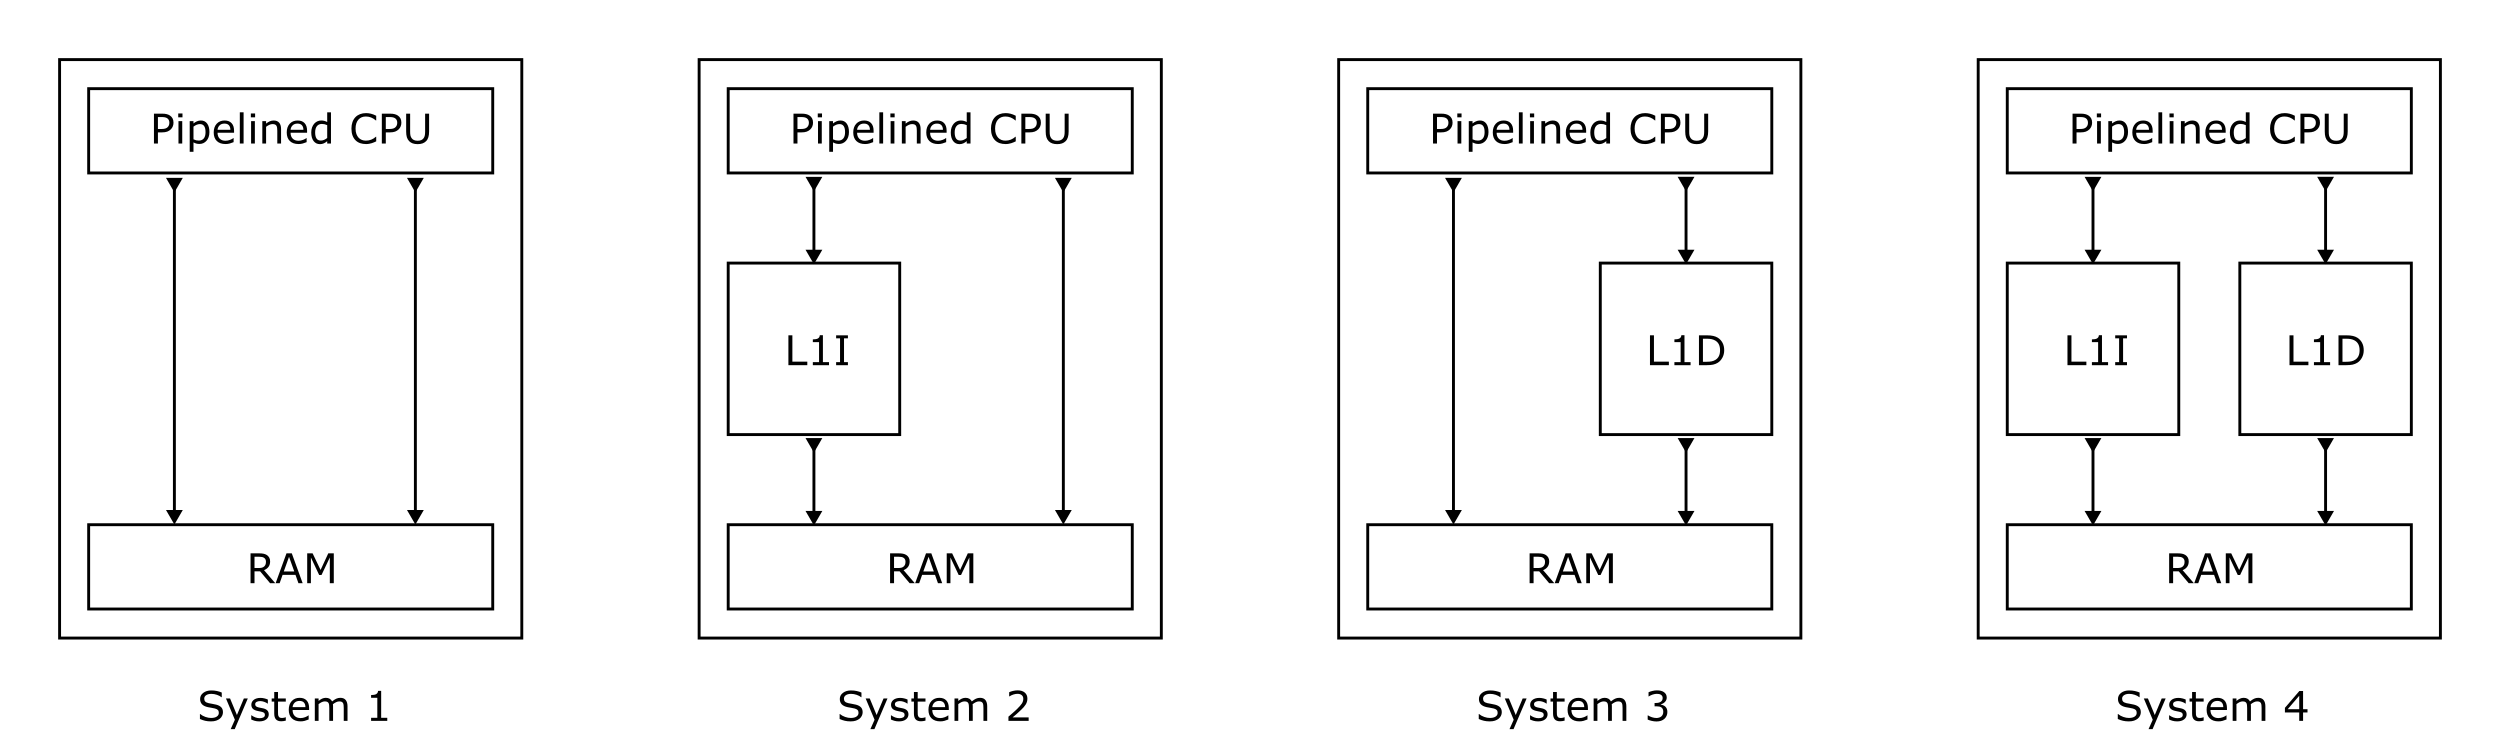 <?xml version="1.0" encoding="UTF-8" standalone="no"?>
<!-- Created with Inkscape (http://www.inkscape.org/) -->

<svg
   width="430mm"
   height="130.056mm"
   viewBox="0 0 430 130.056"
   version="1.1"
   id="svg12"
   inkscape:version="1.2.2 (b0a84865, 2022-12-01)"
   sodipodi:docname="systems.svg"
   xmlns:inkscape="http://www.inkscape.org/namespaces/inkscape"
   xmlns:sodipodi="http://sodipodi.sourceforge.net/DTD/sodipodi-0.dtd"
   xmlns="http://www.w3.org/2000/svg"
   xmlns:svg="http://www.w3.org/2000/svg">
  <sodipodi:namedview
     id="namedview14"
     pagecolor="#ffffff"
     bordercolor="#cccccc"
     borderopacity="1"
     inkscape:showpageshadow="0"
     inkscape:pageopacity="1"
     inkscape:pagecheckerboard="0"
     inkscape:deskcolor="#d1d1d1"
     inkscape:document-units="mm"
     showgrid="false"
     showguides="false"
     inkscape:zoom="0.74386223"
     inkscape:cx="1172.9323"
     inkscape:cy="-54.445566"
     inkscape:window-width="1390"
     inkscape:window-height="1205"
     inkscape:window-x="85"
     inkscape:window-y="25"
     inkscape:window-maximized="0"
     inkscape:current-layer="layer1" />
  <defs
     id="defs9">
    <rect
       x="847.408"
       y="460.788"
       width="326.05"
       height="75.93"
       id="rect33451" />
    <rect
       x="370.492"
       y="238.277"
       width="101.303"
       height="55.511"
       id="rect15446" />
    <rect
       x="406.064"
       y="81.618"
       width="188.58"
       height="40.426"
       id="rect8931" />
    <inkscape:path-effect
       effect="spiro"
       id="path-effect2610"
       is_visible="true"
       lpeversion="1" />
    <inkscape:path-effect
       effect="spiro"
       id="path-effect2610-6"
       is_visible="true"
       lpeversion="1" />
    <inkscape:path-effect
       effect="spiro"
       id="path-effect2610-6-0"
       is_visible="true"
       lpeversion="1" />
    <marker
       style="overflow:visible"
       id="TriangleStart-7-9-3"
       refX="0"
       refY="0"
       orient="auto-start-reverse"
       inkscape:stockid="TriangleStart"
       markerWidth="5"
       markerHeight="5.78"
       viewBox="0 0 5.324 6.155"
       inkscape:isstock="true"
       inkscape:collect="always"
       preserveAspectRatio="xMidYMid">
      <path
         transform="scale(0.5)"
         style="fill:context-stroke;fill-rule:evenodd;stroke:context-stroke;stroke-width:1pt"
         d="M 5.77,0 -2.88,5 V -5 Z"
         id="path135-5-1-6" />
    </marker>
    <marker
       style="overflow:visible"
       id="marker2831-3-2-0"
       refX="0"
       refY="0"
       orient="auto-start-reverse"
       inkscape:stockid="TriangleStart"
       markerWidth="5"
       markerHeight="5.78"
       viewBox="0 0 5.324 6.155"
       inkscape:isstock="true"
       inkscape:collect="always"
       preserveAspectRatio="xMidYMid">
      <path
         transform="scale(0.5)"
         style="fill:context-stroke;fill-rule:evenodd;stroke:context-stroke;stroke-width:1pt"
         d="M 5.77,0 -2.88,5 V -5 Z"
         id="path2829-5-7-6" />
    </marker>
    <inkscape:path-effect
       effect="spiro"
       id="path-effect2610-6-0-2"
       is_visible="true"
       lpeversion="1" />
    <rect
       x="406.064"
       y="81.618"
       width="188.58"
       height="40.426"
       id="rect8931-1" />
    <rect
       x="406.064"
       y="81.618"
       width="188.58"
       height="40.426"
       id="rect8931-1-3" />
    <rect
       x="406.064"
       y="81.618"
       width="188.58"
       height="40.426"
       id="rect8931-1-3-1" />
    <inkscape:path-effect
       effect="spiro"
       id="path-effect2610-1"
       is_visible="true"
       lpeversion="1" />
    <inkscape:path-effect
       effect="spiro"
       id="path-effect2610-6-5"
       is_visible="true"
       lpeversion="1" />
    <inkscape:path-effect
       effect="spiro"
       id="path-effect2610-6-0-4"
       is_visible="true"
       lpeversion="1" />
    <inkscape:path-effect
       effect="spiro"
       id="path-effect2610-6-0-2-7"
       is_visible="true"
       lpeversion="1" />
    <rect
       x="406.064"
       y="81.618"
       width="188.58"
       height="40.426"
       id="rect8931-4" />
    <rect
       x="406.064"
       y="81.618"
       width="188.58"
       height="40.426"
       id="rect8931-1-4" />
    <rect
       x="406.064"
       y="81.618"
       width="188.58"
       height="40.426"
       id="rect8931-1-3-3" />
    <rect
       x="406.064"
       y="81.618"
       width="188.58"
       height="40.426"
       id="rect8931-1-3-1-0" />
    <marker
       style="overflow:visible"
       id="TriangleStart-6"
       refX="0"
       refY="0"
       orient="auto-start-reverse"
       inkscape:stockid="TriangleStart"
       markerWidth="5"
       markerHeight="5.78"
       viewBox="0 0 5.324 6.155"
       inkscape:isstock="true"
       inkscape:collect="always"
       preserveAspectRatio="xMidYMid">
      <path
         transform="scale(0.5)"
         style="fill:context-stroke;fill-rule:evenodd;stroke:context-stroke;stroke-width:1pt"
         d="M 5.77,0 -2.88,5 V -5 Z"
         id="path135-6" />
    </marker>
    <marker
       style="overflow:visible"
       id="marker2831-4"
       refX="0"
       refY="0"
       orient="auto-start-reverse"
       inkscape:stockid="TriangleStart"
       markerWidth="5"
       markerHeight="5.78"
       viewBox="0 0 5.324 6.155"
       inkscape:isstock="true"
       inkscape:collect="always"
       preserveAspectRatio="xMidYMid">
      <path
         transform="scale(0.5)"
         style="fill:context-stroke;fill-rule:evenodd;stroke:context-stroke;stroke-width:1pt"
         d="M 5.77,0 -2.88,5 V -5 Z"
         id="path2829-9" />
    </marker>
    <inkscape:path-effect
       effect="spiro"
       id="path-effect2610-5"
       is_visible="true"
       lpeversion="1" />
    <inkscape:path-effect
       effect="spiro"
       id="path-effect2610-6-7"
       is_visible="true"
       lpeversion="1" />
    <marker
       style="overflow:visible"
       id="TriangleStart-7-9-2"
       refX="0"
       refY="0"
       orient="auto-start-reverse"
       inkscape:stockid="TriangleStart"
       markerWidth="5"
       markerHeight="5.78"
       viewBox="0 0 5.324 6.155"
       inkscape:isstock="true"
       inkscape:collect="always"
       preserveAspectRatio="xMidYMid">
      <path
         transform="scale(0.5)"
         style="fill:context-stroke;fill-rule:evenodd;stroke:context-stroke;stroke-width:1pt"
         d="M 5.77,0 -2.88,5 V -5 Z"
         id="path135-5-1-7" />
    </marker>
    <marker
       style="overflow:visible"
       id="marker2831-3-2-2"
       refX="0"
       refY="0"
       orient="auto-start-reverse"
       inkscape:stockid="TriangleStart"
       markerWidth="5"
       markerHeight="5.78"
       viewBox="0 0 5.324 6.155"
       inkscape:isstock="true"
       inkscape:collect="always"
       preserveAspectRatio="xMidYMid">
      <path
         transform="scale(0.5)"
         style="fill:context-stroke;fill-rule:evenodd;stroke:context-stroke;stroke-width:1pt"
         d="M 5.77,0 -2.88,5 V -5 Z"
         id="path2829-5-7-2" />
    </marker>
    <inkscape:path-effect
       effect="spiro"
       id="path-effect2610-6-0-6"
       is_visible="true"
       lpeversion="1" />
    <inkscape:path-effect
       effect="spiro"
       id="path-effect2610-6-0-2-5"
       is_visible="true"
       lpeversion="1" />
    <rect
       x="406.064"
       y="81.618"
       width="188.58"
       height="40.426"
       id="rect8931-9" />
    <rect
       x="406.064"
       y="81.618"
       width="188.58"
       height="40.426"
       id="rect8931-1-49" />
    <rect
       x="406.064"
       y="81.618"
       width="188.58"
       height="40.426"
       id="rect8931-1-3-0" />
    <rect
       x="406.064"
       y="81.618"
       width="188.58"
       height="40.426"
       id="rect8931-1-3-1-9" />
    <inkscape:path-effect
       effect="spiro"
       id="path-effect2610-2"
       is_visible="true"
       lpeversion="1" />
    <marker
       style="overflow:visible"
       id="TriangleStart-7-93"
       refX="0"
       refY="0"
       orient="auto-start-reverse"
       inkscape:stockid="TriangleStart"
       markerWidth="5"
       markerHeight="5.78"
       viewBox="0 0 5.324 6.155"
       inkscape:isstock="true"
       inkscape:collect="always"
       preserveAspectRatio="xMidYMid">
      <path
         transform="scale(0.5)"
         style="fill:context-stroke;fill-rule:evenodd;stroke:context-stroke;stroke-width:1pt"
         d="M 5.77,0 -2.88,5 V -5 Z"
         id="path135-5-9" />
    </marker>
    <marker
       style="overflow:visible"
       id="marker2831-3-0"
       refX="0"
       refY="0"
       orient="auto-start-reverse"
       inkscape:stockid="TriangleStart"
       markerWidth="5"
       markerHeight="5.78"
       viewBox="0 0 5.324 6.155"
       inkscape:isstock="true"
       inkscape:collect="always"
       preserveAspectRatio="xMidYMid">
      <path
         transform="scale(0.5)"
         style="fill:context-stroke;fill-rule:evenodd;stroke:context-stroke;stroke-width:1pt"
         d="M 5.77,0 -2.88,5 V -5 Z"
         id="path2829-5-8" />
    </marker>
    <inkscape:path-effect
       effect="spiro"
       id="path-effect2610-6-8"
       is_visible="true"
       lpeversion="1" />
    <inkscape:path-effect
       effect="spiro"
       id="path-effect2610-6-0-8"
       is_visible="true"
       lpeversion="1" />
    <marker
       style="overflow:visible"
       id="TriangleStart-7-9-3-56"
       refX="0"
       refY="0"
       orient="auto-start-reverse"
       inkscape:stockid="TriangleStart"
       markerWidth="5"
       markerHeight="5.78"
       viewBox="0 0 5.324 6.155"
       inkscape:isstock="true"
       inkscape:collect="always"
       preserveAspectRatio="xMidYMid">
      <path
         transform="scale(0.5)"
         style="fill:context-stroke;fill-rule:evenodd;stroke:context-stroke;stroke-width:1pt"
         d="M 5.77,0 -2.88,5 V -5 Z"
         id="path135-5-1-6-1" />
    </marker>
    <marker
       style="overflow:visible"
       id="marker2831-3-2-0-1"
       refX="0"
       refY="0"
       orient="auto-start-reverse"
       inkscape:stockid="TriangleStart"
       markerWidth="5"
       markerHeight="5.78"
       viewBox="0 0 5.324 6.155"
       inkscape:isstock="true"
       inkscape:collect="always"
       preserveAspectRatio="xMidYMid">
      <path
         transform="scale(0.5)"
         style="fill:context-stroke;fill-rule:evenodd;stroke:context-stroke;stroke-width:1pt"
         d="M 5.77,0 -2.88,5 V -5 Z"
         id="path2829-5-7-6-5" />
    </marker>
    <inkscape:path-effect
       effect="spiro"
       id="path-effect2610-6-0-2-9"
       is_visible="true"
       lpeversion="1" />
    <rect
       x="406.064"
       y="81.618"
       width="188.58"
       height="40.426"
       id="rect8931-8" />
    <rect
       x="406.064"
       y="81.618"
       width="188.58"
       height="40.426"
       id="rect8931-1-48" />
    <rect
       x="406.064"
       y="81.618"
       width="188.58"
       height="40.426"
       id="rect8931-1-3-10" />
    <rect
       x="406.064"
       y="81.618"
       width="188.58"
       height="40.426"
       id="rect8931-1-3-1-3" />
    <marker
       style="overflow:visible"
       id="TriangleStart-74"
       refX="0"
       refY="0"
       orient="auto-start-reverse"
       inkscape:stockid="TriangleStart"
       markerWidth="5"
       markerHeight="5.78"
       viewBox="0 0 5.324 6.155"
       inkscape:isstock="true"
       inkscape:collect="always"
       preserveAspectRatio="xMidYMid">
      <path
         transform="scale(0.5)"
         style="fill:context-stroke;fill-rule:evenodd;stroke:context-stroke;stroke-width:1pt"
         d="M 5.77,0 -2.88,5 V -5 Z"
         id="path135-1" />
    </marker>
    <marker
       style="overflow:visible"
       id="marker2831-85"
       refX="0"
       refY="0"
       orient="auto-start-reverse"
       inkscape:stockid="TriangleStart"
       markerWidth="5"
       markerHeight="5.78"
       viewBox="0 0 5.324 6.155"
       inkscape:isstock="true"
       inkscape:collect="always"
       preserveAspectRatio="xMidYMid">
      <path
         transform="scale(0.5)"
         style="fill:context-stroke;fill-rule:evenodd;stroke:context-stroke;stroke-width:1pt"
         d="M 5.77,0 -2.88,5 V -5 Z"
         id="path2829-97" />
    </marker>
    <inkscape:path-effect
       effect="spiro"
       id="path-effect2610-53"
       is_visible="true"
       lpeversion="1" />
    <marker
       style="overflow:visible"
       id="TriangleStart-7-8"
       refX="0"
       refY="0"
       orient="auto-start-reverse"
       inkscape:stockid="TriangleStart"
       markerWidth="5"
       markerHeight="5.78"
       viewBox="0 0 5.324 6.155"
       inkscape:isstock="true"
       inkscape:collect="always"
       preserveAspectRatio="xMidYMid">
      <path
         transform="scale(0.5)"
         style="fill:context-stroke;fill-rule:evenodd;stroke:context-stroke;stroke-width:1pt"
         d="M 5.77,0 -2.88,5 V -5 Z"
         id="path135-5-8" />
    </marker>
    <marker
       style="overflow:visible"
       id="marker2831-3-3"
       refX="0"
       refY="0"
       orient="auto-start-reverse"
       inkscape:stockid="TriangleStart"
       markerWidth="5"
       markerHeight="5.78"
       viewBox="0 0 5.324 6.155"
       inkscape:isstock="true"
       inkscape:collect="always"
       preserveAspectRatio="xMidYMid">
      <path
         transform="scale(0.5)"
         style="fill:context-stroke;fill-rule:evenodd;stroke:context-stroke;stroke-width:1pt"
         d="M 5.77,0 -2.88,5 V -5 Z"
         id="path2829-5-1" />
    </marker>
    <inkscape:path-effect
       effect="spiro"
       id="path-effect2610-6-89"
       is_visible="true"
       lpeversion="1" />
    <marker
       style="overflow:visible"
       id="TriangleStart-7-9-64"
       refX="0"
       refY="0"
       orient="auto-start-reverse"
       inkscape:stockid="TriangleStart"
       markerWidth="5"
       markerHeight="5.78"
       viewBox="0 0 5.324 6.155"
       inkscape:isstock="true"
       inkscape:collect="always"
       preserveAspectRatio="xMidYMid">
      <path
         transform="scale(0.5)"
         style="fill:context-stroke;fill-rule:evenodd;stroke:context-stroke;stroke-width:1pt"
         d="M 5.77,0 -2.88,5 V -5 Z"
         id="path135-5-1-3" />
    </marker>
    <marker
       style="overflow:visible"
       id="marker2831-3-2-33"
       refX="0"
       refY="0"
       orient="auto-start-reverse"
       inkscape:stockid="TriangleStart"
       markerWidth="5"
       markerHeight="5.78"
       viewBox="0 0 5.324 6.155"
       inkscape:isstock="true"
       inkscape:collect="always"
       preserveAspectRatio="xMidYMid">
      <path
         transform="scale(0.5)"
         style="fill:context-stroke;fill-rule:evenodd;stroke:context-stroke;stroke-width:1pt"
         d="M 5.77,0 -2.88,5 V -5 Z"
         id="path2829-5-7-8" />
    </marker>
    <inkscape:path-effect
       effect="spiro"
       id="path-effect2610-6-0-60"
       is_visible="true"
       lpeversion="1" />
    <marker
       style="overflow:visible"
       id="TriangleStart-7-9-3-4"
       refX="0"
       refY="0"
       orient="auto-start-reverse"
       inkscape:stockid="TriangleStart"
       markerWidth="5"
       markerHeight="5.78"
       viewBox="0 0 5.324 6.155"
       inkscape:isstock="true"
       inkscape:collect="always"
       preserveAspectRatio="xMidYMid">
      <path
         transform="scale(0.5)"
         style="fill:context-stroke;fill-rule:evenodd;stroke:context-stroke;stroke-width:1pt"
         d="M 5.77,0 -2.88,5 V -5 Z"
         id="path135-5-1-6-8" />
    </marker>
    <marker
       style="overflow:visible"
       id="marker2831-3-2-0-8"
       refX="0"
       refY="0"
       orient="auto-start-reverse"
       inkscape:stockid="TriangleStart"
       markerWidth="5"
       markerHeight="5.78"
       viewBox="0 0 5.324 6.155"
       inkscape:isstock="true"
       inkscape:collect="always"
       preserveAspectRatio="xMidYMid">
      <path
         transform="scale(0.5)"
         style="fill:context-stroke;fill-rule:evenodd;stroke:context-stroke;stroke-width:1pt"
         d="M 5.77,0 -2.88,5 V -5 Z"
         id="path2829-5-7-6-8" />
    </marker>
    <inkscape:path-effect
       effect="spiro"
       id="path-effect2610-6-0-2-97"
       is_visible="true"
       lpeversion="1" />
    <rect
       x="406.064"
       y="81.618"
       width="188.58"
       height="40.426"
       id="rect8931-7" />
    <rect
       x="406.064"
       y="81.618"
       width="188.58"
       height="40.426"
       id="rect8931-1-6" />
    <rect
       x="406.064"
       y="81.618"
       width="188.58"
       height="40.426"
       id="rect8931-1-3-4" />
    <rect
       x="406.064"
       y="81.618"
       width="188.58"
       height="40.426"
       id="rect8931-1-3-1-30" />
    <marker
       style="overflow:visible"
       id="TriangleStart-7-9-3-8"
       refX="0"
       refY="0"
       orient="auto-start-reverse"
       inkscape:stockid="TriangleStart"
       markerWidth="5"
       markerHeight="5.78"
       viewBox="0 0 5.324 6.155"
       inkscape:isstock="true"
       inkscape:collect="always"
       preserveAspectRatio="xMidYMid">
      <path
         transform="scale(0.5)"
         style="fill:context-stroke;fill-rule:evenodd;stroke:context-stroke;stroke-width:1pt"
         d="M 5.77,0 -2.88,5 V -5 Z"
         id="path135-5-1-6-12" />
    </marker>
    <marker
       style="overflow:visible"
       id="marker2831-3-2-0-89"
       refX="0"
       refY="0"
       orient="auto-start-reverse"
       inkscape:stockid="TriangleStart"
       markerWidth="5"
       markerHeight="5.78"
       viewBox="0 0 5.324 6.155"
       inkscape:isstock="true"
       inkscape:collect="always"
       preserveAspectRatio="xMidYMid">
      <path
         transform="scale(0.5)"
         style="fill:context-stroke;fill-rule:evenodd;stroke:context-stroke;stroke-width:1pt"
         d="M 5.77,0 -2.88,5 V -5 Z"
         id="path2829-5-7-6-3" />
    </marker>
    <inkscape:path-effect
       effect="spiro"
       id="path-effect2610-6-0-2-6"
       is_visible="true"
       lpeversion="1" />
    <marker
       style="overflow:visible"
       id="TriangleStart-7-9-3-0"
       refX="0"
       refY="0"
       orient="auto-start-reverse"
       inkscape:stockid="TriangleStart"
       markerWidth="5"
       markerHeight="5.78"
       viewBox="0 0 5.324 6.155"
       inkscape:isstock="true"
       inkscape:collect="always"
       preserveAspectRatio="xMidYMid">
      <path
         transform="scale(0.5)"
         style="fill:context-stroke;fill-rule:evenodd;stroke:context-stroke;stroke-width:1pt"
         d="M 5.77,0 -2.88,5 V -5 Z"
         id="path135-5-1-6-2" />
    </marker>
    <marker
       style="overflow:visible"
       id="marker2831-3-2-0-10"
       refX="0"
       refY="0"
       orient="auto-start-reverse"
       inkscape:stockid="TriangleStart"
       markerWidth="5"
       markerHeight="5.78"
       viewBox="0 0 5.324 6.155"
       inkscape:isstock="true"
       inkscape:collect="always"
       preserveAspectRatio="xMidYMid">
      <path
         transform="scale(0.5)"
         style="fill:context-stroke;fill-rule:evenodd;stroke:context-stroke;stroke-width:1pt"
         d="M 5.77,0 -2.88,5 V -5 Z"
         id="path2829-5-7-6-51" />
    </marker>
    <inkscape:path-effect
       effect="spiro"
       id="path-effect2610-6-0-2-1"
       is_visible="true"
       lpeversion="1" />
    <marker
       style="overflow:visible"
       id="TriangleStart-7-9-3-85"
       refX="0"
       refY="0"
       orient="auto-start-reverse"
       inkscape:stockid="TriangleStart"
       markerWidth="5"
       markerHeight="5.78"
       viewBox="0 0 5.324 6.155"
       inkscape:isstock="true"
       inkscape:collect="always"
       preserveAspectRatio="xMidYMid">
      <path
         transform="scale(0.5)"
         style="fill:context-stroke;fill-rule:evenodd;stroke:context-stroke;stroke-width:1pt"
         d="M 5.77,0 -2.88,5 V -5 Z"
         id="path135-5-1-6-0" />
    </marker>
    <marker
       style="overflow:visible"
       id="marker2831-3-2-0-6"
       refX="0"
       refY="0"
       orient="auto-start-reverse"
       inkscape:stockid="TriangleStart"
       markerWidth="5"
       markerHeight="5.78"
       viewBox="0 0 5.324 6.155"
       inkscape:isstock="true"
       inkscape:collect="always"
       preserveAspectRatio="xMidYMid">
      <path
         transform="scale(0.5)"
         style="fill:context-stroke;fill-rule:evenodd;stroke:context-stroke;stroke-width:1pt"
         d="M 5.77,0 -2.88,5 V -5 Z"
         id="path2829-5-7-6-4" />
    </marker>
    <inkscape:path-effect
       effect="spiro"
       id="path-effect2610-6-0-2-62"
       is_visible="true"
       lpeversion="1" />
    <rect
       x="847.408"
       y="460.788"
       width="326.05"
       height="75.93"
       id="rect33451-6" />
    <rect
       x="847.408"
       y="460.788"
       width="326.05"
       height="75.93"
       id="rect33451-8" />
    <rect
       x="847.408"
       y="460.788"
       width="326.05"
       height="75.93"
       id="rect33451-7" />
  </defs>
  <g
     inkscape:label="Layer 1"
     inkscape:groupmode="layer"
     id="layer1">
    <g
       id="g40794">
      <path
         id="rect23762"
         style="fill:#ffffff;stroke:#000000;stroke-width:0.5"
         d="m 10.25,10.25 h 79.5 V 109.75 h -79.5 z" />
      <path
         id="rect118"
         style="fill:#ffffff;stroke:#000000;stroke-width:0.5"
         d="m 15.25,15.25 h 69.5 v 14.5 h -69.5 z" />
      <path
         id="rect118-3"
         style="fill:#ffffff;stroke:#000000;stroke-width:0.5"
         d="m 15.25,90.25 h 69.5 v 14.5 h -69.5 z" />
      <path
         style="fill:none;stroke:#000000;stroke-width:0.5;stroke-linecap:butt;stroke-linejoin:miter;stroke-dasharray:none;stroke-opacity:1;marker-start:url(#TriangleStart-7-9-3);marker-end:url(#marker2831-3-2-0)"
         d="M 71.445,31.427 V 88.553"
         id="path2608-2-9-6" />
      <path
         style="fill:none;stroke:#000000;stroke-width:0.5;stroke-linecap:butt;stroke-linejoin:miter;stroke-dasharray:none;stroke-opacity:1;marker-start:url(#TriangleStart-7-9-3-8);marker-end:url(#marker2831-3-2-0-89)"
         d="M 29.995,31.426 V 88.552"
         id="path2608-2-9-6-8" />
      <g
         aria-label="Pipelined CPU"
         transform="matrix(0.265,0,0,0.265,-81.817,-3.39)"
         id="text8929"
         style="font-size:26.667px;line-height:1.25;font-family:'DejaVu Sans';-inkscape-font-specification:'DejaVu Sans';letter-spacing:0px;word-spacing:0px;white-space:pre;shape-inside:url(#rect8931);display:inline;stroke-width:1">
        <path
           d="m 421.351,92.417 q 0,1.289 -0.456,2.396 -0.443,1.094 -1.25,1.901 -1.003,1.003 -2.37,1.51 -1.367,0.495 -3.451,0.495 h -2.578 v 7.227 h -2.578 V 86.558 h 5.26 q 1.745,0 2.956,0.299 1.211,0.286 2.148,0.911 1.107,0.742 1.706,1.849 0.612,1.107 0.612,2.799 z m -2.682,0.065 q 0,-1.003 -0.352,-1.745 -0.352,-0.742 -1.068,-1.211 -0.625,-0.404 -1.432,-0.573 -0.794,-0.182 -2.018,-0.182 h -2.552 v 7.747 h 2.174 q 1.563,0 2.539,-0.273 0.977,-0.286 1.589,-0.898 0.612,-0.625 0.859,-1.315 0.26,-0.69 0.26,-1.549 z"
           id="path1390" />
        <path
           d="m 427.184,88.967 h -2.76 v -2.539 h 2.76 z m -0.156,16.979 H 424.58 V 91.402 h 2.448 z"
           id="path1392" />
        <path
           d="m 444.671,98.498 q 0,1.771 -0.508,3.242 -0.508,1.458 -1.432,2.474 -0.859,0.964 -2.031,1.497 -1.159,0.521 -2.461,0.521 -1.133,0 -2.057,-0.247 -0.911,-0.247 -1.862,-0.768 v 6.094 h -2.448 V 91.402 h 2.448 v 1.523 q 0.977,-0.82 2.188,-1.367 1.224,-0.56 2.604,-0.56 2.63,0 4.089,1.992 1.471,1.979 1.471,5.508 z m -2.526,0.065 q 0,-2.63 -0.898,-3.932 -0.898,-1.302 -2.76,-1.302 -1.055,0 -2.122,0.456 -1.068,0.456 -2.044,1.198 v 8.242 q 1.042,0.469 1.784,0.638 0.755,0.169 1.706,0.169 2.044,0 3.19,-1.38 1.146,-1.38 1.146,-4.089 z"
           id="path1394" />
        <path
           d="m 460.661,98.928 h -10.716 q 0,1.341 0.404,2.344 0.404,0.99 1.107,1.628 0.677,0.625 1.602,0.938 0.938,0.312 2.057,0.312 1.484,0 2.982,-0.586 1.51,-0.599 2.148,-1.172 h 0.13 v 2.669 q -1.237,0.521 -2.526,0.872 -1.289,0.352 -2.708,0.352 -3.62,0 -5.651,-1.953 -2.031,-1.966 -2.031,-5.573 0,-3.568 1.94,-5.664 1.953,-2.096 5.13,-2.096 2.943,0 4.531,1.719 1.602,1.719 1.602,4.883 z m -2.383,-1.875 q -0.013,-1.927 -0.977,-2.982 -0.951,-1.055 -2.904,-1.055 -1.966,0 -3.138,1.159 -1.159,1.159 -1.315,2.878 z"
           id="path1396" />
        <path
           d="m 466.846,105.946 h -2.448 V 85.686 h 2.448 z"
           id="path1398" />
        <path
           d="m 474.32,88.967 h -2.76 v -2.539 h 2.76 z m -0.156,16.979 h -2.448 V 91.402 h 2.448 z"
           id="path1400" />
        <path
           d="m 491.169,105.946 h -2.448 v -8.281 q 0,-1.003 -0.117,-1.875 -0.117,-0.885 -0.43,-1.38 -0.326,-0.547 -0.938,-0.807 -0.612,-0.273 -1.589,-0.273 -1.003,0 -2.096,0.495 -1.094,0.495 -2.096,1.263 v 10.859 h -2.448 V 91.402 h 2.448 v 1.615 q 1.146,-0.951 2.37,-1.484 1.224,-0.534 2.513,-0.534 2.357,0 3.594,1.419 1.237,1.419 1.237,4.089 z"
           id="path1402" />
        <path
           d="m 508.057,98.928 h -10.716 q 0,1.341 0.404,2.344 0.404,0.99 1.107,1.628 0.677,0.625 1.602,0.938 0.938,0.312 2.057,0.312 1.484,0 2.982,-0.586 1.51,-0.599 2.148,-1.172 h 0.13 v 2.669 q -1.237,0.521 -2.526,0.872 -1.289,0.352 -2.708,0.352 -3.62,0 -5.651,-1.953 -2.031,-1.966 -2.031,-5.573 0,-3.568 1.94,-5.664 1.953,-2.096 5.13,-2.096 2.943,0 4.531,1.719 1.602,1.719 1.602,4.883 z m -2.383,-1.875 q -0.013,-1.927 -0.977,-2.982 -0.951,-1.055 -2.904,-1.055 -1.966,0 -3.138,1.159 -1.159,1.159 -1.315,2.878 z"
           id="path1404" />
        <path
           d="m 523.565,105.946 h -2.448 v -1.523 q -1.055,0.911 -2.201,1.419 -1.146,0.508 -2.487,0.508 -2.604,0 -4.141,-2.005 -1.523,-2.005 -1.523,-5.56 0,-1.849 0.521,-3.294 0.534,-1.445 1.432,-2.461 0.885,-0.99 2.057,-1.51 1.185,-0.521 2.448,-0.521 1.146,0 2.031,0.247 0.885,0.234 1.862,0.742 v -6.302 h 2.448 z m -2.448,-3.581 v -8.346 q -0.99,-0.443 -1.771,-0.612 -0.781,-0.169 -1.706,-0.169 -2.057,0 -3.203,1.432 -1.146,1.432 -1.146,4.063 0,2.591 0.885,3.945 0.885,1.341 2.839,1.341 1.042,0 2.109,-0.456 1.068,-0.469 1.992,-1.198 z"
           id="path1406" />
        <path
           d="m 552.927,104.54 q -0.716,0.313 -1.302,0.586 -0.573,0.273 -1.51,0.573 -0.794,0.247 -1.732,0.417 -0.924,0.182 -2.044,0.182 -2.109,0 -3.841,-0.586 -1.719,-0.599 -2.995,-1.862 -1.25,-1.237 -1.953,-3.138 -0.703,-1.914 -0.703,-4.44 0,-2.396 0.677,-4.284 0.677,-1.888 1.953,-3.19 1.237,-1.263 2.982,-1.927 1.758,-0.664 3.893,-0.664 1.563,0 3.112,0.378 1.562,0.378 3.464,1.328 v 3.06 h -0.195 q -1.602,-1.341 -3.177,-1.953 -1.576,-0.612 -3.372,-0.612 -1.471,0 -2.656,0.482 -1.172,0.469 -2.096,1.471 -0.898,0.977 -1.406,2.474 -0.495,1.484 -0.495,3.438 0,2.044 0.547,3.516 0.56,1.471 1.432,2.396 0.911,0.964 2.122,1.432 1.224,0.456 2.578,0.456 1.862,0 3.49,-0.638 1.628,-0.638 3.047,-1.914 h 0.182 z"
           id="path1408" />
        <path
           d="m 569.255,92.417 q 0,1.289 -0.456,2.396 -0.443,1.094 -1.25,1.901 -1.003,1.003 -2.37,1.51 -1.367,0.495 -3.451,0.495 h -2.578 v 7.227 h -2.578 V 86.558 h 5.26 q 1.745,0 2.956,0.299 1.211,0.286 2.148,0.911 1.107,0.742 1.706,1.849 0.612,1.107 0.612,2.799 z m -2.682,0.065 q 0,-1.003 -0.352,-1.745 -0.352,-0.742 -1.068,-1.211 -0.625,-0.404 -1.432,-0.573 -0.794,-0.182 -2.018,-0.182 h -2.552 v 7.747 h 2.174 q 1.562,0 2.539,-0.273 0.977,-0.286 1.589,-0.898 0.612,-0.625 0.859,-1.315 0.26,-0.69 0.26,-1.549 z"
           id="path1410" />
        <path
           d="m 587.25,98.16 q 0,2.109 -0.469,3.685 -0.456,1.562 -1.51,2.604 -1.003,0.99 -2.344,1.445 -1.341,0.456 -3.125,0.456 -1.823,0 -3.177,-0.482 -1.354,-0.482 -2.279,-1.419 -1.055,-1.068 -1.523,-2.578 -0.456,-1.51 -0.456,-3.711 V 86.558 h 2.578 v 11.732 q 0,1.576 0.208,2.487 0.221,0.911 0.729,1.654 0.573,0.846 1.549,1.276 0.99,0.43 2.37,0.43 1.393,0 2.37,-0.417 0.977,-0.43 1.562,-1.289 0.508,-0.742 0.716,-1.693 0.221,-0.964 0.221,-2.383 v -11.797 h 2.578 z"
           id="path1412" />
      </g>
      <g
         aria-label="RAM"
         transform="matrix(0.265,0,0,0.265,-65.205,72.236)"
         id="text8929-8-6-0"
         style="font-size:26.667px;line-height:1.25;font-family:'DejaVu Sans';-inkscape-font-specification:'DejaVu Sans';letter-spacing:0px;word-spacing:0px;white-space:pre;shape-inside:url(#rect8931-1-3-1);display:inline;stroke-width:1">
        <path
           d="m 424.71,105.946 h -3.346 l -6.484,-7.708 h -3.633 v 7.708 h -2.578 V 86.558 h 5.43 q 1.758,0 2.93,0.234 1.172,0.221 2.109,0.807 1.055,0.664 1.641,1.68 0.599,1.003 0.599,2.552 0,2.096 -1.055,3.516 -1.055,1.406 -2.904,2.122 z m -6.029,-13.932 q 0,-0.833 -0.299,-1.471 -0.286,-0.651 -0.964,-1.094 -0.56,-0.378 -1.328,-0.521 -0.768,-0.156 -1.81,-0.156 h -3.034 v 7.318 h 2.604 q 1.224,0 2.135,-0.208 0.911,-0.221 1.549,-0.807 0.586,-0.547 0.859,-1.25 0.286,-0.716 0.286,-1.81 z"
           id="path1415" />
        <path
           d="m 442.497,105.946 h -2.747 l -1.901,-5.404 h -8.385 l -1.901,5.404 h -2.617 l 7.057,-19.388 h 3.438 z m -5.443,-7.617 -3.398,-9.518 -3.411,9.518 z"
           id="path1417" />
        <path
           d="m 462.705,105.946 h -2.578 V 89.24 l -5.391,11.367 h -1.536 L 447.848,89.24 V 105.946 H 445.44 V 86.558 h 3.516 l 5.169,10.794 5,-10.794 h 3.581 z"
           id="path1419" />
      </g>
    </g>
    <path
       id="rect23762-7"
       style="fill:#ffffff;stroke:#000000;stroke-width:0.5"
       d="m 120.25,10.25 h 79.5 V 109.75 h -79.5 z" />
    <path
       style="fill:none;stroke:#000000;stroke-width:0.5;stroke-linecap:butt;stroke-linejoin:miter;stroke-dasharray:none;stroke-opacity:1;marker-start:url(#TriangleStart-7-9-3-0);marker-end:url(#marker2831-3-2-0-10)"
       d="M 182.895,31.426 V 88.552"
       id="path2608-2-9-6-0" />
    <path
       id="rect118-1"
       style="fill:#ffffff;stroke:#000000;stroke-width:0.5"
       d="m 125.25,15.25 h 69.5 v 14.5 h -69.5 z" />
    <path
       id="rect118-3-1"
       style="fill:#ffffff;stroke:#000000;stroke-width:0.5"
       d="m 125.25,90.25 h 69.5 v 14.5 h -69.5 z" />
    <path
       id="rect2446-5"
       style="fill:#ffffff;stroke:#000000;stroke-width:0.5"
       d="m 125.25,45.25 h 29.5 v 29.5 h -29.5 z" />
    <path
       style="fill:none;stroke:#000000;stroke-width:0.5;stroke-linecap:butt;stroke-linejoin:miter;stroke-dasharray:none;stroke-opacity:1;marker-start:url(#TriangleStart-6);marker-end:url(#marker2831-4)"
       d="M 139.995,31.249 V 43.786"
       id="path2608-7" />
    <path
       style="fill:none;stroke:#000000;stroke-width:0.5;stroke-linecap:butt;stroke-linejoin:miter;stroke-dasharray:none;stroke-opacity:1;marker-start:url(#TriangleStart-7-9-2);marker-end:url(#marker2831-3-2-2)"
       d="M 139.995,76.18 V 88.718"
       id="path2608-2-9-67" />
    <g
       aria-label="Pipelined CPU"
       transform="matrix(0.265,0,0,0.265,28.183,-3.39)"
       id="text8929-6"
       style="font-size:26.667px;line-height:1.25;font-family:'DejaVu Sans';-inkscape-font-specification:'DejaVu Sans';letter-spacing:0px;word-spacing:0px;white-space:pre;shape-inside:url(#rect8931-9);display:inline;stroke-width:1">
      <path
         d="m 421.351,92.417 q 0,1.289 -0.456,2.396 -0.443,1.094 -1.25,1.901 -1.003,1.003 -2.37,1.51 -1.367,0.495 -3.451,0.495 h -2.578 v 7.227 h -2.578 V 86.558 h 5.26 q 1.745,0 2.956,0.299 1.211,0.286 2.148,0.911 1.107,0.742 1.706,1.849 0.612,1.107 0.612,2.799 z m -2.682,0.065 q 0,-1.003 -0.352,-1.745 -0.352,-0.742 -1.068,-1.211 -0.625,-0.404 -1.432,-0.573 -0.794,-0.182 -2.018,-0.182 h -2.552 v 7.747 h 2.174 q 1.563,0 2.539,-0.273 0.977,-0.286 1.589,-0.898 0.612,-0.625 0.859,-1.315 0.26,-0.69 0.26,-1.549 z"
         id="path1358" />
      <path
         d="m 427.184,88.967 h -2.76 v -2.539 h 2.76 z m -0.156,16.979 H 424.58 V 91.402 h 2.448 z"
         id="path1360" />
      <path
         d="m 444.671,98.498 q 0,1.771 -0.508,3.242 -0.508,1.458 -1.432,2.474 -0.859,0.964 -2.031,1.497 -1.159,0.521 -2.461,0.521 -1.133,0 -2.057,-0.247 -0.911,-0.247 -1.862,-0.768 v 6.094 h -2.448 V 91.402 h 2.448 v 1.523 q 0.977,-0.82 2.188,-1.367 1.224,-0.56 2.604,-0.56 2.63,0 4.089,1.992 1.471,1.979 1.471,5.508 z m -2.526,0.065 q 0,-2.63 -0.898,-3.932 -0.898,-1.302 -2.76,-1.302 -1.055,0 -2.122,0.456 -1.068,0.456 -2.044,1.198 v 8.242 q 1.042,0.469 1.784,0.638 0.755,0.169 1.706,0.169 2.044,0 3.19,-1.38 1.146,-1.38 1.146,-4.089 z"
         id="path1362" />
      <path
         d="m 460.661,98.928 h -10.716 q 0,1.341 0.404,2.344 0.404,0.99 1.107,1.628 0.677,0.625 1.602,0.938 0.938,0.312 2.057,0.312 1.484,0 2.982,-0.586 1.51,-0.599 2.148,-1.172 h 0.13 v 2.669 q -1.237,0.521 -2.526,0.872 -1.289,0.352 -2.708,0.352 -3.62,0 -5.651,-1.953 -2.031,-1.966 -2.031,-5.573 0,-3.568 1.94,-5.664 1.953,-2.096 5.13,-2.096 2.943,0 4.531,1.719 1.602,1.719 1.602,4.883 z m -2.383,-1.875 q -0.013,-1.927 -0.977,-2.982 -0.951,-1.055 -2.904,-1.055 -1.966,0 -3.138,1.159 -1.159,1.159 -1.315,2.878 z"
         id="path1364" />
      <path
         d="m 466.846,105.946 h -2.448 V 85.686 h 2.448 z"
         id="path1366" />
      <path
         d="m 474.32,88.967 h -2.76 v -2.539 h 2.76 z m -0.156,16.979 h -2.448 V 91.402 h 2.448 z"
         id="path1368" />
      <path
         d="m 491.169,105.946 h -2.448 v -8.281 q 0,-1.003 -0.117,-1.875 -0.117,-0.885 -0.43,-1.38 -0.326,-0.547 -0.938,-0.807 -0.612,-0.273 -1.589,-0.273 -1.003,0 -2.096,0.495 -1.094,0.495 -2.096,1.263 v 10.859 h -2.448 V 91.402 h 2.448 v 1.615 q 1.146,-0.951 2.37,-1.484 1.224,-0.534 2.513,-0.534 2.357,0 3.594,1.419 1.237,1.419 1.237,4.089 z"
         id="path1370" />
      <path
         d="m 508.057,98.928 h -10.716 q 0,1.341 0.404,2.344 0.404,0.99 1.107,1.628 0.677,0.625 1.602,0.938 0.938,0.312 2.057,0.312 1.484,0 2.982,-0.586 1.51,-0.599 2.148,-1.172 h 0.13 v 2.669 q -1.237,0.521 -2.526,0.872 -1.289,0.352 -2.708,0.352 -3.62,0 -5.651,-1.953 -2.031,-1.966 -2.031,-5.573 0,-3.568 1.94,-5.664 1.953,-2.096 5.13,-2.096 2.943,0 4.531,1.719 1.602,1.719 1.602,4.883 z m -2.383,-1.875 q -0.013,-1.927 -0.977,-2.982 -0.951,-1.055 -2.904,-1.055 -1.966,0 -3.138,1.159 -1.159,1.159 -1.315,2.878 z"
         id="path1372" />
      <path
         d="m 523.565,105.946 h -2.448 v -1.523 q -1.055,0.911 -2.201,1.419 -1.146,0.508 -2.487,0.508 -2.604,0 -4.141,-2.005 -1.523,-2.005 -1.523,-5.56 0,-1.849 0.521,-3.294 0.534,-1.445 1.432,-2.461 0.885,-0.99 2.057,-1.51 1.185,-0.521 2.448,-0.521 1.146,0 2.031,0.247 0.885,0.234 1.862,0.742 v -6.302 h 2.448 z m -2.448,-3.581 v -8.346 q -0.99,-0.443 -1.771,-0.612 -0.781,-0.169 -1.706,-0.169 -2.057,0 -3.203,1.432 -1.146,1.432 -1.146,4.063 0,2.591 0.885,3.945 0.885,1.341 2.839,1.341 1.042,0 2.109,-0.456 1.068,-0.469 1.992,-1.198 z"
         id="path1374" />
      <path
         d="m 552.927,104.54 q -0.716,0.313 -1.302,0.586 -0.573,0.273 -1.51,0.573 -0.794,0.247 -1.732,0.417 -0.924,0.182 -2.044,0.182 -2.109,0 -3.841,-0.586 -1.719,-0.599 -2.995,-1.862 -1.25,-1.237 -1.953,-3.138 -0.703,-1.914 -0.703,-4.44 0,-2.396 0.677,-4.284 0.677,-1.888 1.953,-3.19 1.237,-1.263 2.982,-1.927 1.758,-0.664 3.893,-0.664 1.563,0 3.112,0.378 1.562,0.378 3.464,1.328 v 3.06 h -0.195 q -1.602,-1.341 -3.177,-1.953 -1.576,-0.612 -3.372,-0.612 -1.471,0 -2.656,0.482 -1.172,0.469 -2.096,1.471 -0.898,0.977 -1.406,2.474 -0.495,1.484 -0.495,3.438 0,2.044 0.547,3.516 0.56,1.471 1.432,2.396 0.911,0.964 2.122,1.432 1.224,0.456 2.578,0.456 1.862,0 3.49,-0.638 1.628,-0.638 3.047,-1.914 h 0.182 z"
         id="path1376" />
      <path
         d="m 569.255,92.417 q 0,1.289 -0.456,2.396 -0.443,1.094 -1.25,1.901 -1.003,1.003 -2.37,1.51 -1.367,0.495 -3.451,0.495 h -2.578 v 7.227 h -2.578 V 86.558 h 5.26 q 1.745,0 2.956,0.299 1.211,0.286 2.148,0.911 1.107,0.742 1.706,1.849 0.612,1.107 0.612,2.799 z m -2.682,0.065 q 0,-1.003 -0.352,-1.745 -0.352,-0.742 -1.068,-1.211 -0.625,-0.404 -1.432,-0.573 -0.794,-0.182 -2.018,-0.182 h -2.552 v 7.747 h 2.174 q 1.562,0 2.539,-0.273 0.977,-0.286 1.589,-0.898 0.612,-0.625 0.859,-1.315 0.26,-0.69 0.26,-1.549 z"
         id="path1378" />
      <path
         d="m 587.25,98.16 q 0,2.109 -0.469,3.685 -0.456,1.562 -1.51,2.604 -1.003,0.99 -2.344,1.445 -1.341,0.456 -3.125,0.456 -1.823,0 -3.177,-0.482 -1.354,-0.482 -2.279,-1.419 -1.055,-1.068 -1.523,-2.578 -0.456,-1.51 -0.456,-3.711 V 86.558 h 2.578 v 11.732 q 0,1.576 0.208,2.487 0.221,0.911 0.729,1.654 0.573,0.846 1.549,1.276 0.99,0.43 2.37,0.43 1.393,0 2.37,-0.417 0.977,-0.43 1.562,-1.289 0.508,-0.742 0.716,-1.693 0.221,-0.964 0.221,-2.383 v -11.797 h 2.578 z"
         id="path1380" />
    </g>
    <g
       aria-label="L1I"
       transform="matrix(0.265,0,0,0.265,27.308,34.736)"
       id="text8929-8-5"
       style="font-size:26.667px;line-height:1.25;font-family:'DejaVu Sans';-inkscape-font-specification:'DejaVu Sans';letter-spacing:0px;word-spacing:0px;white-space:pre;shape-inside:url(#rect8931-1-49);display:inline;stroke-width:1">
      <path
         d="M 420.934,105.946 H 408.669 V 86.558 h 2.578 v 17.096 h 9.688 z"
         id="path1351" />
      <path
         d="m 435.023,105.946 h -10.495 v -1.979 h 4.036 V 90.972 h -4.036 v -1.771 q 0.82,0 1.758,-0.13 0.938,-0.143 1.419,-0.404 0.599,-0.326 0.938,-0.82 0.352,-0.508 0.404,-1.354 h 2.018 v 17.474 h 3.958 z"
         id="path1353" />
      <path
         d="m 447.301,105.946 h -7.656 v -1.979 h 2.539 V 88.537 h -2.539 v -1.979 h 7.656 v 1.979 h -2.539 v 15.43 h 2.539 z"
         id="path1355" />
    </g>
    <g
       aria-label="RAM"
       transform="matrix(0.265,0,0,0.265,44.795,72.236)"
       id="text8929-8-6-0-3"
       style="font-size:26.667px;line-height:1.25;font-family:'DejaVu Sans';-inkscape-font-specification:'DejaVu Sans';letter-spacing:0px;word-spacing:0px;white-space:pre;shape-inside:url(#rect8931-1-3-1-9);display:inline;stroke-width:1">
      <path
         d="m 424.71,105.946 h -3.346 l -6.484,-7.708 h -3.633 v 7.708 h -2.578 V 86.558 h 5.43 q 1.758,0 2.93,0.234 1.172,0.221 2.109,0.807 1.055,0.664 1.641,1.68 0.599,1.003 0.599,2.552 0,2.096 -1.055,3.516 -1.055,1.406 -2.904,2.122 z m -6.029,-13.932 q 0,-0.833 -0.299,-1.471 -0.286,-0.651 -0.964,-1.094 -0.56,-0.378 -1.328,-0.521 -0.768,-0.156 -1.81,-0.156 h -3.034 v 7.318 h 2.604 q 1.224,0 2.135,-0.208 0.911,-0.221 1.549,-0.807 0.586,-0.547 0.859,-1.25 0.286,-0.716 0.286,-1.81 z"
         id="path1344" />
      <path
         d="m 442.497,105.946 h -2.747 l -1.901,-5.404 h -8.385 l -1.901,5.404 h -2.617 l 7.057,-19.388 h 3.438 z m -5.443,-7.617 -3.398,-9.518 -3.411,9.518 z"
         id="path1346" />
      <path
         d="m 462.705,105.946 h -2.578 V 89.24 l -5.391,11.367 h -1.536 L 447.848,89.24 V 105.946 H 445.44 V 86.558 h 3.516 l 5.169,10.794 5,-10.794 h 3.581 z"
         id="path1348" />
    </g>
    <g
       id="g33303">
      <path
         id="rect23762-4"
         style="fill:#ffffff;stroke:#000000;stroke-width:0.5"
         d="m 230.25,10.25 h 79.5 V 109.75 h -79.5 z" />
      <path
         style="fill:none;stroke:#000000;stroke-width:0.5;stroke-linecap:butt;stroke-linejoin:miter;stroke-dasharray:none;stroke-opacity:1;marker-start:url(#TriangleStart-7-9-3-85);marker-end:url(#marker2831-3-2-0-6)"
         d="M 249.995,31.426 V 88.552"
         id="path2608-2-9-6-58" />
      <path
         id="rect118-4"
         style="fill:#ffffff;stroke:#000000;stroke-width:0.5"
         d="m 235.25,15.25 h 69.5 v 14.5 h -69.5 z" />
      <path
         id="rect118-3-4"
         style="fill:#ffffff;stroke:#000000;stroke-width:0.5"
         d="m 235.25,90.25 h 69.5 v 14.5 h -69.5 z" />
      <path
         id="rect2446-6-6"
         style="fill:#ffffff;stroke:#000000;stroke-width:0.5"
         d="m 275.25,45.25 h 29.5 v 29.5 h -29.5 z" />
      <path
         style="fill:none;stroke:#000000;stroke-width:0.5;stroke-linecap:butt;stroke-linejoin:miter;stroke-dasharray:none;stroke-opacity:1;marker-start:url(#TriangleStart-7-93);marker-end:url(#marker2831-3-0)"
         d="M 290,31.248 V 43.786"
         id="path2608-2-1" />
      <path
         style="fill:none;stroke:#000000;stroke-width:0.5;stroke-linecap:butt;stroke-linejoin:miter;stroke-dasharray:none;stroke-opacity:1;marker-start:url(#TriangleStart-7-9-3-56);marker-end:url(#marker2831-3-2-0-1)"
         d="M 290,76.18 V 88.718"
         id="path2608-2-9-6-5" />
      <g
         aria-label="Pipelined CPU"
         transform="matrix(0.265,0,0,0.265,138.183,-3.39)"
         id="text8929-96"
         style="font-size:26.667px;line-height:1.25;font-family:'DejaVu Sans';-inkscape-font-specification:'DejaVu Sans';letter-spacing:0px;word-spacing:0px;white-space:pre;shape-inside:url(#rect8931-8);display:inline;stroke-width:1">
        <path
           d="m 421.351,92.417 q 0,1.289 -0.456,2.396 -0.443,1.094 -1.25,1.901 -1.003,1.003 -2.37,1.51 -1.367,0.495 -3.451,0.495 h -2.578 v 7.227 h -2.578 V 86.558 h 5.26 q 1.745,0 2.956,0.299 1.211,0.286 2.148,0.911 1.107,0.742 1.706,1.849 0.612,1.107 0.612,2.799 z m -2.682,0.065 q 0,-1.003 -0.352,-1.745 -0.352,-0.742 -1.068,-1.211 -0.625,-0.404 -1.432,-0.573 -0.794,-0.182 -2.018,-0.182 h -2.552 v 7.747 h 2.174 q 1.563,0 2.539,-0.273 0.977,-0.286 1.589,-0.898 0.612,-0.625 0.859,-1.315 0.26,-0.69 0.26,-1.549 z"
           id="path1305" />
        <path
           d="m 427.184,88.967 h -2.76 v -2.539 h 2.76 z m -0.156,16.979 H 424.58 V 91.402 h 2.448 z"
           id="path1307" />
        <path
           d="m 444.671,98.498 q 0,1.771 -0.508,3.242 -0.508,1.458 -1.432,2.474 -0.859,0.964 -2.031,1.497 -1.159,0.521 -2.461,0.521 -1.133,0 -2.057,-0.247 -0.911,-0.247 -1.862,-0.768 v 6.094 h -2.448 V 91.402 h 2.448 v 1.523 q 0.977,-0.82 2.188,-1.367 1.224,-0.56 2.604,-0.56 2.63,0 4.089,1.992 1.471,1.979 1.471,5.508 z m -2.526,0.065 q 0,-2.63 -0.898,-3.932 -0.898,-1.302 -2.76,-1.302 -1.055,0 -2.122,0.456 -1.068,0.456 -2.044,1.198 v 8.242 q 1.042,0.469 1.784,0.638 0.755,0.169 1.706,0.169 2.044,0 3.19,-1.38 1.146,-1.38 1.146,-4.089 z"
           id="path1309" />
        <path
           d="m 460.661,98.928 h -10.716 q 0,1.341 0.404,2.344 0.404,0.99 1.107,1.628 0.677,0.625 1.602,0.938 0.938,0.312 2.057,0.312 1.484,0 2.982,-0.586 1.51,-0.599 2.148,-1.172 h 0.13 v 2.669 q -1.237,0.521 -2.526,0.872 -1.289,0.352 -2.708,0.352 -3.62,0 -5.651,-1.953 -2.031,-1.966 -2.031,-5.573 0,-3.568 1.94,-5.664 1.953,-2.096 5.13,-2.096 2.943,0 4.531,1.719 1.602,1.719 1.602,4.883 z m -2.383,-1.875 q -0.013,-1.927 -0.977,-2.982 -0.951,-1.055 -2.904,-1.055 -1.966,0 -3.138,1.159 -1.159,1.159 -1.315,2.878 z"
           id="path1311" />
        <path
           d="m 466.846,105.946 h -2.448 V 85.686 h 2.448 z"
           id="path1313" />
        <path
           d="m 474.32,88.967 h -2.76 v -2.539 h 2.76 z m -0.156,16.979 h -2.448 V 91.402 h 2.448 z"
           id="path1315" />
        <path
           d="m 491.169,105.946 h -2.448 v -8.281 q 0,-1.003 -0.117,-1.875 -0.117,-0.885 -0.43,-1.38 -0.326,-0.547 -0.938,-0.807 -0.612,-0.273 -1.589,-0.273 -1.003,0 -2.096,0.495 -1.094,0.495 -2.096,1.263 v 10.859 h -2.448 V 91.402 h 2.448 v 1.615 q 1.146,-0.951 2.37,-1.484 1.224,-0.534 2.513,-0.534 2.357,0 3.594,1.419 1.237,1.419 1.237,4.089 z"
           id="path1317" />
        <path
           d="m 508.057,98.928 h -10.716 q 0,1.341 0.404,2.344 0.404,0.99 1.107,1.628 0.677,0.625 1.602,0.938 0.938,0.312 2.057,0.312 1.484,0 2.982,-0.586 1.51,-0.599 2.148,-1.172 h 0.13 v 2.669 q -1.237,0.521 -2.526,0.872 -1.289,0.352 -2.708,0.352 -3.62,0 -5.651,-1.953 -2.031,-1.966 -2.031,-5.573 0,-3.568 1.94,-5.664 1.953,-2.096 5.13,-2.096 2.943,0 4.531,1.719 1.602,1.719 1.602,4.883 z m -2.383,-1.875 q -0.013,-1.927 -0.977,-2.982 -0.951,-1.055 -2.904,-1.055 -1.966,0 -3.138,1.159 -1.159,1.159 -1.315,2.878 z"
           id="path1319" />
        <path
           d="m 523.565,105.946 h -2.448 v -1.523 q -1.055,0.911 -2.201,1.419 -1.146,0.508 -2.487,0.508 -2.604,0 -4.141,-2.005 -1.523,-2.005 -1.523,-5.56 0,-1.849 0.521,-3.294 0.534,-1.445 1.432,-2.461 0.885,-0.99 2.057,-1.51 1.185,-0.521 2.448,-0.521 1.146,0 2.031,0.247 0.885,0.234 1.862,0.742 v -6.302 h 2.448 z m -2.448,-3.581 v -8.346 q -0.99,-0.443 -1.771,-0.612 -0.781,-0.169 -1.706,-0.169 -2.057,0 -3.203,1.432 -1.146,1.432 -1.146,4.063 0,2.591 0.885,3.945 0.885,1.341 2.839,1.341 1.042,0 2.109,-0.456 1.068,-0.469 1.992,-1.198 z"
           id="path1321" />
        <path
           d="m 552.927,104.54 q -0.716,0.313 -1.302,0.586 -0.573,0.273 -1.51,0.573 -0.794,0.247 -1.732,0.417 -0.924,0.182 -2.044,0.182 -2.109,0 -3.841,-0.586 -1.719,-0.599 -2.995,-1.862 -1.25,-1.237 -1.953,-3.138 -0.703,-1.914 -0.703,-4.44 0,-2.396 0.677,-4.284 0.677,-1.888 1.953,-3.19 1.237,-1.263 2.982,-1.927 1.758,-0.664 3.893,-0.664 1.563,0 3.112,0.378 1.562,0.378 3.464,1.328 v 3.06 h -0.195 q -1.602,-1.341 -3.177,-1.953 -1.576,-0.612 -3.372,-0.612 -1.471,0 -2.656,0.482 -1.172,0.469 -2.096,1.471 -0.898,0.977 -1.406,2.474 -0.495,1.484 -0.495,3.438 0,2.044 0.547,3.516 0.56,1.471 1.432,2.396 0.911,0.964 2.122,1.432 1.224,0.456 2.578,0.456 1.862,0 3.49,-0.638 1.628,-0.638 3.047,-1.914 h 0.182 z"
           id="path1323" />
        <path
           d="m 569.255,92.417 q 0,1.289 -0.456,2.396 -0.443,1.094 -1.25,1.901 -1.003,1.003 -2.37,1.51 -1.367,0.495 -3.451,0.495 h -2.578 v 7.227 h -2.578 V 86.558 h 5.26 q 1.745,0 2.956,0.299 1.211,0.286 2.148,0.911 1.107,0.742 1.706,1.849 0.612,1.107 0.612,2.799 z m -2.682,0.065 q 0,-1.003 -0.352,-1.745 -0.352,-0.742 -1.068,-1.211 -0.625,-0.404 -1.432,-0.573 -0.794,-0.182 -2.018,-0.182 h -2.552 v 7.747 h 2.174 q 1.562,0 2.539,-0.273 0.977,-0.286 1.589,-0.898 0.612,-0.625 0.859,-1.315 0.26,-0.69 0.26,-1.549 z"
           id="path1325" />
        <path
           d="m 587.25,98.16 q 0,2.109 -0.469,3.685 -0.456,1.562 -1.51,2.604 -1.003,0.99 -2.344,1.445 -1.341,0.456 -3.125,0.456 -1.823,0 -3.177,-0.482 -1.354,-0.482 -2.279,-1.419 -1.055,-1.068 -1.523,-2.578 -0.456,-1.51 -0.456,-3.711 V 86.558 h 2.578 v 11.732 q 0,1.576 0.208,2.487 0.221,0.911 0.729,1.654 0.573,0.846 1.549,1.276 0.99,0.43 2.37,0.43 1.393,0 2.37,-0.417 0.977,-0.43 1.562,-1.289 0.508,-0.742 0.716,-1.693 0.221,-0.964 0.221,-2.383 v -11.797 h 2.578 z"
           id="path1327" />
      </g>
      <g
         aria-label="L1D"
         transform="matrix(0.265,0,0,0.265,175.498,34.735)"
         id="text8929-8-6-7"
         style="font-size:26.667px;line-height:1.25;font-family:'DejaVu Sans';-inkscape-font-specification:'DejaVu Sans';letter-spacing:0px;word-spacing:0px;white-space:pre;shape-inside:url(#rect8931-1-3-10);display:inline;stroke-width:1">
        <path
           d="M 420.934,105.946 H 408.669 V 86.558 h 2.578 v 17.096 h 9.688 z"
           id="path1330" />
        <path
           d="m 435.023,105.946 h -10.495 v -1.979 h 4.036 V 90.972 h -4.036 v -1.771 q 0.82,0 1.758,-0.13 0.938,-0.143 1.419,-0.404 0.599,-0.326 0.938,-0.82 0.352,-0.508 0.404,-1.354 h 2.018 v 17.474 h 3.958 z"
           id="path1332" />
        <path
           d="m 456.846,96.272 q 0,2.643 -1.159,4.792 -1.146,2.148 -3.06,3.333 -1.328,0.82 -2.969,1.185 -1.628,0.365 -4.297,0.365 h -4.896 V 86.558 h 4.844 q 2.839,0 4.505,0.417 1.68,0.404 2.839,1.12 1.979,1.237 3.086,3.294 1.107,2.057 1.107,4.883 z m -2.695,-0.039 q 0,-2.279 -0.794,-3.841 -0.794,-1.563 -2.37,-2.461 -1.146,-0.651 -2.435,-0.898 -1.289,-0.26 -3.086,-0.26 h -2.422 v 14.961 h 2.422 q 1.862,0 3.242,-0.273 1.393,-0.273 2.552,-1.016 1.445,-0.924 2.161,-2.435 0.729,-1.51 0.729,-3.776 z"
           id="path1334" />
      </g>
      <g
         aria-label="RAM"
         transform="matrix(0.265,0,0,0.265,154.795,72.236)"
         id="text8929-8-6-0-85"
         style="font-size:26.667px;line-height:1.25;font-family:'DejaVu Sans';-inkscape-font-specification:'DejaVu Sans';letter-spacing:0px;word-spacing:0px;white-space:pre;shape-inside:url(#rect8931-1-3-1-3);display:inline;stroke-width:1">
        <path
           d="m 424.71,105.946 h -3.346 l -6.484,-7.708 h -3.633 v 7.708 h -2.578 V 86.558 h 5.43 q 1.758,0 2.93,0.234 1.172,0.221 2.109,0.807 1.055,0.664 1.641,1.68 0.599,1.003 0.599,2.552 0,2.096 -1.055,3.516 -1.055,1.406 -2.904,2.122 z m -6.029,-13.932 q 0,-0.833 -0.299,-1.471 -0.286,-0.651 -0.964,-1.094 -0.56,-0.378 -1.328,-0.521 -0.768,-0.156 -1.81,-0.156 h -3.034 v 7.318 h 2.604 q 1.224,0 2.135,-0.208 0.911,-0.221 1.549,-0.807 0.586,-0.547 0.859,-1.25 0.286,-0.716 0.286,-1.81 z"
           id="path1337" />
        <path
           d="m 442.497,105.946 h -2.747 l -1.901,-5.404 h -8.385 l -1.901,5.404 h -2.617 l 7.057,-19.388 h 3.438 z m -5.443,-7.617 -3.398,-9.518 -3.411,9.518 z"
           id="path1339" />
        <path
           d="m 462.705,105.946 h -2.578 V 89.24 l -5.391,11.367 h -1.536 L 447.848,89.24 V 105.946 H 445.44 V 86.558 h 3.516 l 5.169,10.794 5,-10.794 h 3.581 z"
           id="path1341" />
      </g>
    </g>
    <g
       id="g23818-3"
       transform="translate(330)">
      <path
         id="rect23762-0"
         style="fill:#ffffff;stroke:#000000;stroke-width:0.5"
         d="m 10.25,10.25 h 79.5 V 109.75 h -79.5 z" />
      <g
         id="g23648-9"
         transform="translate(5,5)">
        <path
           id="rect118-2"
           style="fill:#ffffff;stroke:#000000;stroke-width:0.5"
           d="m 10.25,10.25 h 69.5 v 14.5 h -69.5 z" />
        <path
           id="rect118-3-5"
           style="fill:#ffffff;stroke:#000000;stroke-width:0.5"
           d="m 10.25,85.25 h 69.5 v 14.5 h -69.5 z" />
        <path
           id="rect2446-4"
           style="fill:#ffffff;stroke:#000000;stroke-width:0.5"
           d="m 10.25,40.25 h 29.5 v 29.5 h -29.5 z" />
        <path
           id="rect2446-6-0"
           style="fill:#ffffff;stroke:#000000;stroke-width:0.5"
           d="m 50.25,40.25 h 29.5 v 29.5 h -29.5 z" />
        <path
           style="fill:none;stroke:#000000;stroke-width:0.5;stroke-linecap:butt;stroke-linejoin:miter;stroke-dasharray:none;stroke-opacity:1;marker-start:url(#TriangleStart-74);marker-end:url(#marker2831-85)"
           d="M 24.995,26.249 V 38.786"
           id="path2608-5" />
        <path
           style="fill:none;stroke:#000000;stroke-width:0.5;stroke-linecap:butt;stroke-linejoin:miter;stroke-dasharray:none;stroke-opacity:1;marker-start:url(#TriangleStart-7-8);marker-end:url(#marker2831-3-3)"
           d="M 65,26.248 V 38.786"
           id="path2608-2-94" />
        <path
           style="fill:none;stroke:#000000;stroke-width:0.5;stroke-linecap:butt;stroke-linejoin:miter;stroke-dasharray:none;stroke-opacity:1;marker-start:url(#TriangleStart-7-9-64);marker-end:url(#marker2831-3-2-33)"
           d="M 24.995,71.18 V 83.718"
           id="path2608-2-9-69" />
        <path
           style="fill:none;stroke:#000000;stroke-width:0.5;stroke-linecap:butt;stroke-linejoin:miter;stroke-dasharray:none;stroke-opacity:1;marker-start:url(#TriangleStart-7-9-3-4);marker-end:url(#marker2831-3-2-0-8)"
           d="M 65,71.18 V 83.718"
           id="path2608-2-9-6-2" />
        <g
           aria-label="Pipelined CPU"
           transform="matrix(0.265,0,0,0.265,-86.817,-8.39)"
           id="text8929-2"
           style="font-size:26.667px;line-height:1.25;font-family:'DejaVu Sans';-inkscape-font-specification:'DejaVu Sans';letter-spacing:0px;word-spacing:0px;white-space:pre;shape-inside:url(#rect8931-7);display:inline;stroke-width:1">
          <path
             d="m 421.351,92.417 q 0,1.289 -0.456,2.396 -0.443,1.094 -1.25,1.901 -1.003,1.003 -2.37,1.51 -1.367,0.495 -3.451,0.495 h -2.578 v 7.227 h -2.578 V 86.558 h 5.26 q 1.745,0 2.956,0.299 1.211,0.286 2.148,0.911 1.107,0.742 1.706,1.849 0.612,1.107 0.612,2.799 z m -2.682,0.065 q 0,-1.003 -0.352,-1.745 -0.352,-0.742 -1.068,-1.211 -0.625,-0.404 -1.432,-0.573 -0.794,-0.182 -2.018,-0.182 h -2.552 v 7.747 h 2.174 q 1.563,0 2.539,-0.273 0.977,-0.286 1.589,-0.898 0.612,-0.625 0.859,-1.315 0.26,-0.69 0.26,-1.549 z"
             id="path1255" />
          <path
             d="m 427.184,88.967 h -2.76 v -2.539 h 2.76 z m -0.156,16.979 H 424.58 V 91.402 h 2.448 z"
             id="path1257" />
          <path
             d="m 444.671,98.498 q 0,1.771 -0.508,3.242 -0.508,1.458 -1.432,2.474 -0.859,0.964 -2.031,1.497 -1.159,0.521 -2.461,0.521 -1.133,0 -2.057,-0.247 -0.911,-0.247 -1.862,-0.768 v 6.094 h -2.448 V 91.402 h 2.448 v 1.523 q 0.977,-0.82 2.188,-1.367 1.224,-0.56 2.604,-0.56 2.63,0 4.089,1.992 1.471,1.979 1.471,5.508 z m -2.526,0.065 q 0,-2.63 -0.898,-3.932 -0.898,-1.302 -2.76,-1.302 -1.055,0 -2.122,0.456 -1.068,0.456 -2.044,1.198 v 8.242 q 1.042,0.469 1.784,0.638 0.755,0.169 1.706,0.169 2.044,0 3.19,-1.38 1.146,-1.38 1.146,-4.089 z"
             id="path1259" />
          <path
             d="m 460.661,98.928 h -10.716 q 0,1.341 0.404,2.344 0.404,0.99 1.107,1.628 0.677,0.625 1.602,0.938 0.938,0.312 2.057,0.312 1.484,0 2.982,-0.586 1.51,-0.599 2.148,-1.172 h 0.13 v 2.669 q -1.237,0.521 -2.526,0.872 -1.289,0.352 -2.708,0.352 -3.62,0 -5.651,-1.953 -2.031,-1.966 -2.031,-5.573 0,-3.568 1.94,-5.664 1.953,-2.096 5.13,-2.096 2.943,0 4.531,1.719 1.602,1.719 1.602,4.883 z m -2.383,-1.875 q -0.013,-1.927 -0.977,-2.982 -0.951,-1.055 -2.904,-1.055 -1.966,0 -3.138,1.159 -1.159,1.159 -1.315,2.878 z"
             id="path1261" />
          <path
             d="m 466.846,105.946 h -2.448 V 85.686 h 2.448 z"
             id="path1263" />
          <path
             d="m 474.32,88.967 h -2.76 v -2.539 h 2.76 z m -0.156,16.979 h -2.448 V 91.402 h 2.448 z"
             id="path1265" />
          <path
             d="m 491.169,105.946 h -2.448 v -8.281 q 0,-1.003 -0.117,-1.875 -0.117,-0.885 -0.43,-1.38 -0.326,-0.547 -0.938,-0.807 -0.612,-0.273 -1.589,-0.273 -1.003,0 -2.096,0.495 -1.094,0.495 -2.096,1.263 v 10.859 h -2.448 V 91.402 h 2.448 v 1.615 q 1.146,-0.951 2.37,-1.484 1.224,-0.534 2.513,-0.534 2.357,0 3.594,1.419 1.237,1.419 1.237,4.089 z"
             id="path1267" />
          <path
             d="m 508.057,98.928 h -10.716 q 0,1.341 0.404,2.344 0.404,0.99 1.107,1.628 0.677,0.625 1.602,0.938 0.938,0.312 2.057,0.312 1.484,0 2.982,-0.586 1.51,-0.599 2.148,-1.172 h 0.13 v 2.669 q -1.237,0.521 -2.526,0.872 -1.289,0.352 -2.708,0.352 -3.62,0 -5.651,-1.953 -2.031,-1.966 -2.031,-5.573 0,-3.568 1.94,-5.664 1.953,-2.096 5.13,-2.096 2.943,0 4.531,1.719 1.602,1.719 1.602,4.883 z m -2.383,-1.875 q -0.013,-1.927 -0.977,-2.982 -0.951,-1.055 -2.904,-1.055 -1.966,0 -3.138,1.159 -1.159,1.159 -1.315,2.878 z"
             id="path1269" />
          <path
             d="m 523.565,105.946 h -2.448 v -1.523 q -1.055,0.911 -2.201,1.419 -1.146,0.508 -2.487,0.508 -2.604,0 -4.141,-2.005 -1.523,-2.005 -1.523,-5.56 0,-1.849 0.521,-3.294 0.534,-1.445 1.432,-2.461 0.885,-0.99 2.057,-1.51 1.185,-0.521 2.448,-0.521 1.146,0 2.031,0.247 0.885,0.234 1.862,0.742 v -6.302 h 2.448 z m -2.448,-3.581 v -8.346 q -0.99,-0.443 -1.771,-0.612 -0.781,-0.169 -1.706,-0.169 -2.057,0 -3.203,1.432 -1.146,1.432 -1.146,4.063 0,2.591 0.885,3.945 0.885,1.341 2.839,1.341 1.042,0 2.109,-0.456 1.068,-0.469 1.992,-1.198 z"
             id="path1271" />
          <path
             d="m 552.927,104.54 q -0.716,0.313 -1.302,0.586 -0.573,0.273 -1.51,0.573 -0.794,0.247 -1.732,0.417 -0.924,0.182 -2.044,0.182 -2.109,0 -3.841,-0.586 -1.719,-0.599 -2.995,-1.862 -1.25,-1.237 -1.953,-3.138 -0.703,-1.914 -0.703,-4.44 0,-2.396 0.677,-4.284 0.677,-1.888 1.953,-3.19 1.237,-1.263 2.982,-1.927 1.758,-0.664 3.893,-0.664 1.563,0 3.112,0.378 1.562,0.378 3.464,1.328 v 3.06 h -0.195 q -1.602,-1.341 -3.177,-1.953 -1.576,-0.612 -3.372,-0.612 -1.471,0 -2.656,0.482 -1.172,0.469 -2.096,1.471 -0.898,0.977 -1.406,2.474 -0.495,1.484 -0.495,3.438 0,2.044 0.547,3.516 0.56,1.471 1.432,2.396 0.911,0.964 2.122,1.432 1.224,0.456 2.578,0.456 1.862,0 3.49,-0.638 1.628,-0.638 3.047,-1.914 h 0.182 z"
             id="path1273" />
          <path
             d="m 569.255,92.417 q 0,1.289 -0.456,2.396 -0.443,1.094 -1.25,1.901 -1.003,1.003 -2.37,1.51 -1.367,0.495 -3.451,0.495 h -2.578 v 7.227 h -2.578 V 86.558 h 5.26 q 1.745,0 2.956,0.299 1.211,0.286 2.148,0.911 1.107,0.742 1.706,1.849 0.612,1.107 0.612,2.799 z m -2.682,0.065 q 0,-1.003 -0.352,-1.745 -0.352,-0.742 -1.068,-1.211 -0.625,-0.404 -1.432,-0.573 -0.794,-0.182 -2.018,-0.182 h -2.552 v 7.747 h 2.174 q 1.562,0 2.539,-0.273 0.977,-0.286 1.589,-0.898 0.612,-0.625 0.859,-1.315 0.26,-0.69 0.26,-1.549 z"
             id="path1275" />
          <path
             d="m 587.25,98.16 q 0,2.109 -0.469,3.685 -0.456,1.562 -1.51,2.604 -1.003,0.99 -2.344,1.445 -1.341,0.456 -3.125,0.456 -1.823,0 -3.177,-0.482 -1.354,-0.482 -2.279,-1.419 -1.055,-1.068 -1.523,-2.578 -0.456,-1.51 -0.456,-3.711 V 86.558 h 2.578 v 11.732 q 0,1.576 0.208,2.487 0.221,0.911 0.729,1.654 0.573,0.846 1.549,1.276 0.99,0.43 2.37,0.43 1.393,0 2.37,-0.417 0.977,-0.43 1.562,-1.289 0.508,-0.742 0.716,-1.693 0.221,-0.964 0.221,-2.383 v -11.797 h 2.578 z"
             id="path1277" />
        </g>
        <g
           aria-label="L1I"
           transform="matrix(0.265,0,0,0.265,-87.692,29.736)"
           id="text8929-8-4"
           style="font-size:26.667px;line-height:1.25;font-family:'DejaVu Sans';-inkscape-font-specification:'DejaVu Sans';letter-spacing:0px;word-spacing:0px;white-space:pre;shape-inside:url(#rect8931-1-6);display:inline;stroke-width:1">
          <path
             d="M 420.934,105.946 H 408.669 V 86.558 h 2.578 v 17.096 h 9.688 z"
             id="path1280" />
          <path
             d="m 435.023,105.946 h -10.495 v -1.979 h 4.036 V 90.972 h -4.036 v -1.771 q 0.82,0 1.758,-0.13 0.938,-0.143 1.419,-0.404 0.599,-0.326 0.938,-0.82 0.352,-0.508 0.404,-1.354 h 2.018 v 17.474 h 3.958 z"
             id="path1282" />
          <path
             d="m 447.301,105.946 h -7.656 v -1.979 h 2.539 V 88.537 h -2.539 v -1.979 h 7.656 v 1.979 h -2.539 v 15.43 h 2.539 z"
             id="path1284" />
        </g>
        <g
           aria-label="L1D"
           transform="matrix(0.265,0,0,0.265,-49.502,29.735)"
           id="text8929-8-6-77"
           style="font-size:26.667px;line-height:1.25;font-family:'DejaVu Sans';-inkscape-font-specification:'DejaVu Sans';letter-spacing:0px;word-spacing:0px;white-space:pre;shape-inside:url(#rect8931-1-3-4);display:inline;stroke-width:1">
          <path
             d="M 420.934,105.946 H 408.669 V 86.558 h 2.578 v 17.096 h 9.688 z"
             id="path1287" />
          <path
             d="m 435.023,105.946 h -10.495 v -1.979 h 4.036 V 90.972 h -4.036 v -1.771 q 0.82,0 1.758,-0.13 0.938,-0.143 1.419,-0.404 0.599,-0.326 0.938,-0.82 0.352,-0.508 0.404,-1.354 h 2.018 v 17.474 h 3.958 z"
             id="path1289" />
          <path
             d="m 456.846,96.272 q 0,2.643 -1.159,4.792 -1.146,2.148 -3.06,3.333 -1.328,0.82 -2.969,1.185 -1.628,0.365 -4.297,0.365 h -4.896 V 86.558 h 4.844 q 2.839,0 4.505,0.417 1.68,0.404 2.839,1.12 1.979,1.237 3.086,3.294 1.107,2.057 1.107,4.883 z m -2.695,-0.039 q 0,-2.279 -0.794,-3.841 -0.794,-1.563 -2.37,-2.461 -1.146,-0.651 -2.435,-0.898 -1.289,-0.26 -3.086,-0.26 h -2.422 v 14.961 h 2.422 q 1.862,0 3.242,-0.273 1.393,-0.273 2.552,-1.016 1.445,-0.924 2.161,-2.435 0.729,-1.51 0.729,-3.776 z"
             id="path1291" />
        </g>
        <g
           aria-label="RAM"
           transform="matrix(0.265,0,0,0.265,-70.205,67.236)"
           id="text8929-8-6-0-5"
           style="font-size:26.667px;line-height:1.25;font-family:'DejaVu Sans';-inkscape-font-specification:'DejaVu Sans';letter-spacing:0px;word-spacing:0px;white-space:pre;shape-inside:url(#rect8931-1-3-1-30);display:inline;stroke-width:1">
          <path
             d="m 424.71,105.946 h -3.346 l -6.484,-7.708 h -3.633 v 7.708 h -2.578 V 86.558 h 5.43 q 1.758,0 2.93,0.234 1.172,0.221 2.109,0.807 1.055,0.664 1.641,1.68 0.599,1.003 0.599,2.552 0,2.096 -1.055,3.516 -1.055,1.406 -2.904,2.122 z m -6.029,-13.932 q 0,-0.833 -0.299,-1.471 -0.286,-0.651 -0.964,-1.094 -0.56,-0.378 -1.328,-0.521 -0.768,-0.156 -1.81,-0.156 h -3.034 v 7.318 h 2.604 q 1.224,0 2.135,-0.208 0.911,-0.221 1.549,-0.807 0.586,-0.547 0.859,-1.25 0.286,-0.716 0.286,-1.81 z"
             id="path1294" />
          <path
             d="m 442.497,105.946 h -2.747 l -1.901,-5.404 h -8.385 l -1.901,5.404 h -2.617 l 7.057,-19.388 h 3.438 z m -5.443,-7.617 -3.398,-9.518 -3.411,9.518 z"
             id="path1296" />
          <path
             d="m 462.705,105.946 h -2.578 V 89.24 l -5.391,11.367 h -1.536 L 447.848,89.24 V 105.946 H 445.44 V 86.558 h 3.516 l 5.169,10.794 5,-10.794 h 3.581 z"
             id="path1298" />
        </g>
      </g>
    </g>
    <g
       transform="scale(0.265)"
       id="text15444"
       style="font-size:40px;line-height:1.25;font-family:'DejaVu Sans';-inkscape-font-specification:'DejaVu Sans';letter-spacing:0px;word-spacing:0px;white-space:pre;shape-inside:url(#rect15446);display:inline" />
    <g
       aria-label="System 1"
       transform="matrix(0.265,0,0,0.265,-190.638,-4.571)"
       id="text33449"
       style="font-size:26.667px;line-height:1.25;font-family:'DejaVu Sans';-inkscape-font-specification:'DejaVu Sans';letter-spacing:0px;word-spacing:0px;white-space:pre;shape-inside:url(#rect33451)">
      <path
         d="m 864.101,479.584 q 0,1.133 -0.534,2.24 -0.521,1.107 -1.471,1.875 -1.042,0.833 -2.435,1.302 -1.38,0.469 -3.333,0.469 -2.096,0 -3.776,-0.391 -1.667,-0.391 -3.398,-1.159 v -3.229 h 0.182 q 1.471,1.224 3.398,1.888 1.927,0.664 3.62,0.664 2.396,0 3.724,-0.898 1.341,-0.898 1.341,-2.396 0,-1.289 -0.638,-1.901 -0.625,-0.612 -1.914,-0.951 -0.977,-0.26 -2.122,-0.43 -1.133,-0.169 -2.409,-0.43 -2.578,-0.547 -3.828,-1.862 -1.237,-1.328 -1.237,-3.451 0,-2.435 2.057,-3.984 2.057,-1.563 5.221,-1.563 2.044,0 3.75,0.391 1.706,0.391 3.021,0.964 v 3.047 h -0.182 q -1.107,-0.938 -2.917,-1.549 -1.797,-0.625 -3.685,-0.625 -2.07,0 -3.333,0.859 -1.25,0.859 -1.25,2.214 0,1.211 0.625,1.901 0.625,0.69 2.201,1.055 0.833,0.182 2.37,0.443 1.536,0.26 2.604,0.534 2.161,0.573 3.255,1.732 1.094,1.159 1.094,3.242 z"
         id="path1234" />
      <path
         d="m 880.234,470.574 -8.49,19.909 h -2.617 l 2.708,-6.068 -5.794,-13.841 h 2.656 l 4.466,10.781 4.505,-10.781 z"
         id="path1236" />
      <path
         d="m 893.828,480.925 q 0,1.992 -1.654,3.268 -1.641,1.276 -4.492,1.276 -1.615,0 -2.969,-0.378 -1.341,-0.391 -2.253,-0.846 v -2.747 h 0.13 q 1.159,0.872 2.578,1.393 1.419,0.508 2.721,0.508 1.615,0 2.526,-0.521 0.911,-0.521 0.911,-1.641 0,-0.859 -0.495,-1.302 -0.495,-0.443 -1.901,-0.755 -0.521,-0.117 -1.367,-0.273 -0.833,-0.156 -1.523,-0.339 -1.914,-0.508 -2.721,-1.484 -0.794,-0.99 -0.794,-2.422 0,-0.898 0.365,-1.693 0.378,-0.794 1.133,-1.419 0.729,-0.612 1.849,-0.964 1.133,-0.365 2.526,-0.365 1.302,0 2.63,0.326 1.341,0.312 2.227,0.768 v 2.617 h -0.13 q -0.938,-0.69 -2.279,-1.159 -1.341,-0.482 -2.63,-0.482 -1.341,0 -2.266,0.521 -0.924,0.508 -0.924,1.523 0,0.898 0.56,1.354 0.547,0.456 1.771,0.742 0.677,0.156 1.51,0.313 0.846,0.156 1.406,0.286 1.706,0.391 2.63,1.341 0.924,0.964 0.924,2.552 z"
         id="path1238" />
      <path
         d="m 904.882,484.988 q -0.69,0.182 -1.51,0.299 -0.807,0.117 -1.445,0.117 -2.227,0 -3.385,-1.198 -1.159,-1.198 -1.159,-3.841 v -7.734 h -1.654 v -2.057 h 1.654 v -4.18 h 2.448 v 4.18 h 5.052 v 2.057 h -5.052 v 6.628 q 0,1.146 0.052,1.797 0.052,0.638 0.365,1.198 0.286,0.521 0.781,0.768 0.508,0.234 1.536,0.234 0.599,0 1.25,-0.169 0.651,-0.182 0.938,-0.299 h 0.13 z"
         id="path1240" />
      <path
         d="M 920.012,478.1 H 909.296 q 0,1.341 0.404,2.344 0.404,0.99 1.107,1.628 0.677,0.625 1.602,0.938 0.938,0.312 2.057,0.312 1.484,0 2.982,-0.586 1.51,-0.599 2.148,-1.172 h 0.13 v 2.669 q -1.237,0.521 -2.526,0.872 -1.289,0.352 -2.708,0.352 -3.62,0 -5.651,-1.953 -2.031,-1.966 -2.031,-5.573 0,-3.568 1.94,-5.664 1.953,-2.096 5.13,-2.096 2.943,0 4.531,1.719 1.602,1.719 1.602,4.883 z m -2.383,-1.875 q -0.013,-1.927 -0.977,-2.982 -0.951,-1.055 -2.904,-1.055 -1.966,0 -3.138,1.159 -1.159,1.159 -1.315,2.878 z"
         id="path1242" />
      <path
         d="m 944.947,485.118 h -2.448 v -8.281 q 0,-0.938 -0.091,-1.81 -0.078,-0.872 -0.352,-1.393 -0.299,-0.56 -0.859,-0.846 -0.56,-0.286 -1.615,-0.286 -1.029,0 -2.057,0.521 -1.029,0.508 -2.057,1.302 0.039,0.299 0.065,0.703 0.026,0.391 0.026,0.781 v 9.31 h -2.448 v -8.281 q 0,-0.964 -0.091,-1.823 -0.078,-0.872 -0.352,-1.393 -0.299,-0.56 -0.859,-0.833 -0.56,-0.286 -1.615,-0.286 -1.003,0 -2.018,0.495 -1.003,0.495 -2.005,1.263 v 10.859 h -2.448 v -14.544 h 2.448 v 1.615 q 1.146,-0.951 2.279,-1.484 1.146,-0.534 2.435,-0.534 1.484,0 2.513,0.625 1.042,0.625 1.549,1.732 1.484,-1.25 2.708,-1.797 1.224,-0.56 2.617,-0.56 2.396,0 3.529,1.458 1.146,1.445 1.146,4.049 z"
         id="path1244" />
      <path
         d="m 970.742,485.118 h -10.495 v -1.979 h 4.036 v -12.995 h -4.036 v -1.771 q 0.82,0 1.758,-0.13 0.938,-0.143 1.419,-0.404 0.599,-0.326 0.938,-0.82 0.352,-0.508 0.404,-1.354 h 2.018 v 17.474 h 3.958 z"
         id="path1246" />
    </g>
    <g
       aria-label="System 2"
       transform="matrix(0.265,0,0,0.265,-80.611,-4.571)"
       id="text33449-2"
       style="font-size:26.667px;line-height:1.25;font-family:'DejaVu Sans';-inkscape-font-specification:'DejaVu Sans';letter-spacing:0px;word-spacing:0px;white-space:pre;shape-inside:url(#rect33451-6);display:inline">
      <path
         d="m 864.101,479.584 q 0,1.133 -0.534,2.24 -0.521,1.107 -1.471,1.875 -1.042,0.833 -2.435,1.302 -1.38,0.469 -3.333,0.469 -2.096,0 -3.776,-0.391 -1.667,-0.391 -3.398,-1.159 v -3.229 h 0.182 q 1.471,1.224 3.398,1.888 1.927,0.664 3.62,0.664 2.396,0 3.724,-0.898 1.341,-0.898 1.341,-2.396 0,-1.289 -0.638,-1.901 -0.625,-0.612 -1.914,-0.951 -0.977,-0.26 -2.122,-0.43 -1.133,-0.169 -2.409,-0.43 -2.578,-0.547 -3.828,-1.862 -1.237,-1.328 -1.237,-3.451 0,-2.435 2.057,-3.984 2.057,-1.563 5.221,-1.563 2.044,0 3.75,0.391 1.706,0.391 3.021,0.964 v 3.047 h -0.182 q -1.107,-0.938 -2.917,-1.549 -1.797,-0.625 -3.685,-0.625 -2.07,0 -3.333,0.859 -1.25,0.859 -1.25,2.214 0,1.211 0.625,1.901 0.625,0.69 2.201,1.055 0.833,0.182 2.37,0.443 1.536,0.26 2.604,0.534 2.161,0.573 3.255,1.732 1.094,1.159 1.094,3.242 z"
         id="path1219" />
      <path
         d="m 880.234,470.574 -8.49,19.909 h -2.617 l 2.708,-6.068 -5.794,-13.841 h 2.656 l 4.466,10.781 4.505,-10.781 z"
         id="path1221" />
      <path
         d="m 893.828,480.925 q 0,1.992 -1.654,3.268 -1.641,1.276 -4.492,1.276 -1.615,0 -2.969,-0.378 -1.341,-0.391 -2.253,-0.846 v -2.747 h 0.13 q 1.159,0.872 2.578,1.393 1.419,0.508 2.721,0.508 1.615,0 2.526,-0.521 0.911,-0.521 0.911,-1.641 0,-0.859 -0.495,-1.302 -0.495,-0.443 -1.901,-0.755 -0.521,-0.117 -1.367,-0.273 -0.833,-0.156 -1.523,-0.339 -1.914,-0.508 -2.721,-1.484 -0.794,-0.99 -0.794,-2.422 0,-0.898 0.365,-1.693 0.378,-0.794 1.133,-1.419 0.729,-0.612 1.849,-0.964 1.133,-0.365 2.526,-0.365 1.302,0 2.63,0.326 1.341,0.312 2.227,0.768 v 2.617 h -0.13 q -0.938,-0.69 -2.279,-1.159 -1.341,-0.482 -2.63,-0.482 -1.341,0 -2.266,0.521 -0.924,0.508 -0.924,1.523 0,0.898 0.56,1.354 0.547,0.456 1.771,0.742 0.677,0.156 1.51,0.313 0.846,0.156 1.406,0.286 1.706,0.391 2.63,1.341 0.924,0.964 0.924,2.552 z"
         id="path1223" />
      <path
         d="m 904.882,484.988 q -0.69,0.182 -1.51,0.299 -0.807,0.117 -1.445,0.117 -2.227,0 -3.385,-1.198 -1.159,-1.198 -1.159,-3.841 v -7.734 h -1.654 v -2.057 h 1.654 v -4.18 h 2.448 v 4.18 h 5.052 v 2.057 h -5.052 v 6.628 q 0,1.146 0.052,1.797 0.052,0.638 0.365,1.198 0.286,0.521 0.781,0.768 0.508,0.234 1.536,0.234 0.599,0 1.25,-0.169 0.651,-0.182 0.938,-0.299 h 0.13 z"
         id="path1225" />
      <path
         d="M 920.012,478.1 H 909.296 q 0,1.341 0.404,2.344 0.404,0.99 1.107,1.628 0.677,0.625 1.602,0.938 0.938,0.312 2.057,0.312 1.484,0 2.982,-0.586 1.51,-0.599 2.148,-1.172 h 0.13 v 2.669 q -1.237,0.521 -2.526,0.872 -1.289,0.352 -2.708,0.352 -3.62,0 -5.651,-1.953 -2.031,-1.966 -2.031,-5.573 0,-3.568 1.94,-5.664 1.953,-2.096 5.13,-2.096 2.943,0 4.531,1.719 1.602,1.719 1.602,4.883 z m -2.383,-1.875 q -0.013,-1.927 -0.977,-2.982 -0.951,-1.055 -2.904,-1.055 -1.966,0 -3.138,1.159 -1.159,1.159 -1.315,2.878 z"
         id="path1227" />
      <path
         d="m 944.947,485.118 h -2.448 v -8.281 q 0,-0.938 -0.091,-1.81 -0.078,-0.872 -0.352,-1.393 -0.299,-0.56 -0.859,-0.846 -0.56,-0.286 -1.615,-0.286 -1.029,0 -2.057,0.521 -1.029,0.508 -2.057,1.302 0.039,0.299 0.065,0.703 0.026,0.391 0.026,0.781 v 9.31 h -2.448 v -8.281 q 0,-0.964 -0.091,-1.823 -0.078,-0.872 -0.352,-1.393 -0.299,-0.56 -0.859,-0.833 -0.56,-0.286 -1.615,-0.286 -1.003,0 -2.018,0.495 -1.003,0.495 -2.005,1.263 v 10.859 h -2.448 v -14.544 h 2.448 v 1.615 q 1.146,-0.951 2.279,-1.484 1.146,-0.534 2.435,-0.534 1.484,0 2.513,0.625 1.042,0.625 1.549,1.732 1.484,-1.25 2.708,-1.797 1.224,-0.56 2.617,-0.56 2.396,0 3.529,1.458 1.146,1.445 1.146,4.049 z"
         id="path1229" />
      <path
         d="m 971.848,485.118 h -13.125 v -2.721 q 1.367,-1.172 2.734,-2.344 1.38,-1.172 2.565,-2.331 2.5,-2.422 3.424,-3.841 0.924,-1.432 0.924,-3.086 0,-1.51 -1.003,-2.357 -0.99,-0.859 -2.773,-0.859 -1.185,0 -2.565,0.417 -1.38,0.417 -2.695,1.276 h -0.13 v -2.734 q 0.924,-0.456 2.461,-0.833 1.549,-0.378 2.995,-0.378 2.982,0 4.674,1.445 1.693,1.432 1.693,3.893 0,1.107 -0.286,2.07 -0.273,0.951 -0.82,1.81 -0.508,0.807 -1.198,1.589 -0.677,0.781 -1.654,1.732 -1.393,1.367 -2.878,2.656 -1.484,1.276 -2.773,2.37 h 10.43 z"
         id="path1231" />
    </g>
    <g
       aria-label="System 3"
       transform="matrix(0.265,0,0,0.265,29.319,-4.571)"
       id="text33449-4"
       style="font-size:26.667px;line-height:1.25;font-family:'DejaVu Sans';-inkscape-font-specification:'DejaVu Sans';letter-spacing:0px;word-spacing:0px;white-space:pre;shape-inside:url(#rect33451-8);display:inline">
      <path
         d="m 864.101,479.584 q 0,1.133 -0.534,2.24 -0.521,1.107 -1.471,1.875 -1.042,0.833 -2.435,1.302 -1.38,0.469 -3.333,0.469 -2.096,0 -3.776,-0.391 -1.667,-0.391 -3.398,-1.159 v -3.229 h 0.182 q 1.471,1.224 3.398,1.888 1.927,0.664 3.62,0.664 2.396,0 3.724,-0.898 1.341,-0.898 1.341,-2.396 0,-1.289 -0.638,-1.901 -0.625,-0.612 -1.914,-0.951 -0.977,-0.26 -2.122,-0.43 -1.133,-0.169 -2.409,-0.43 -2.578,-0.547 -3.828,-1.862 -1.237,-1.328 -1.237,-3.451 0,-2.435 2.057,-3.984 2.057,-1.563 5.221,-1.563 2.044,0 3.75,0.391 1.706,0.391 3.021,0.964 v 3.047 h -0.182 q -1.107,-0.938 -2.917,-1.549 -1.797,-0.625 -3.685,-0.625 -2.07,0 -3.333,0.859 -1.25,0.859 -1.25,2.214 0,1.211 0.625,1.901 0.625,0.69 2.201,1.055 0.833,0.182 2.37,0.443 1.536,0.26 2.604,0.534 2.161,0.573 3.255,1.732 1.094,1.159 1.094,3.242 z"
         id="path1204" />
      <path
         d="m 880.234,470.574 -8.49,19.909 h -2.617 l 2.708,-6.068 -5.794,-13.841 h 2.656 l 4.466,10.781 4.505,-10.781 z"
         id="path1206" />
      <path
         d="m 893.828,480.925 q 0,1.992 -1.654,3.268 -1.641,1.276 -4.492,1.276 -1.615,0 -2.969,-0.378 -1.341,-0.391 -2.253,-0.846 v -2.747 h 0.13 q 1.159,0.872 2.578,1.393 1.419,0.508 2.721,0.508 1.615,0 2.526,-0.521 0.911,-0.521 0.911,-1.641 0,-0.859 -0.495,-1.302 -0.495,-0.443 -1.901,-0.755 -0.521,-0.117 -1.367,-0.273 -0.833,-0.156 -1.523,-0.339 -1.914,-0.508 -2.721,-1.484 -0.794,-0.99 -0.794,-2.422 0,-0.898 0.365,-1.693 0.378,-0.794 1.133,-1.419 0.729,-0.612 1.849,-0.964 1.133,-0.365 2.526,-0.365 1.302,0 2.63,0.326 1.341,0.312 2.227,0.768 v 2.617 h -0.13 q -0.938,-0.69 -2.279,-1.159 -1.341,-0.482 -2.63,-0.482 -1.341,0 -2.266,0.521 -0.924,0.508 -0.924,1.523 0,0.898 0.56,1.354 0.547,0.456 1.771,0.742 0.677,0.156 1.51,0.313 0.846,0.156 1.406,0.286 1.706,0.391 2.63,1.341 0.924,0.964 0.924,2.552 z"
         id="path1208" />
      <path
         d="m 904.882,484.988 q -0.69,0.182 -1.51,0.299 -0.807,0.117 -1.445,0.117 -2.227,0 -3.385,-1.198 -1.159,-1.198 -1.159,-3.841 v -7.734 h -1.654 v -2.057 h 1.654 v -4.18 h 2.448 v 4.18 h 5.052 v 2.057 h -5.052 v 6.628 q 0,1.146 0.052,1.797 0.052,0.638 0.365,1.198 0.286,0.521 0.781,0.768 0.508,0.234 1.536,0.234 0.599,0 1.25,-0.169 0.651,-0.182 0.938,-0.299 h 0.13 z"
         id="path1210" />
      <path
         d="M 920.012,478.1 H 909.296 q 0,1.341 0.404,2.344 0.404,0.99 1.107,1.628 0.677,0.625 1.602,0.938 0.938,0.312 2.057,0.312 1.484,0 2.982,-0.586 1.51,-0.599 2.148,-1.172 h 0.13 v 2.669 q -1.237,0.521 -2.526,0.872 -1.289,0.352 -2.708,0.352 -3.62,0 -5.651,-1.953 -2.031,-1.966 -2.031,-5.573 0,-3.568 1.94,-5.664 1.953,-2.096 5.13,-2.096 2.943,0 4.531,1.719 1.602,1.719 1.602,4.883 z m -2.383,-1.875 q -0.013,-1.927 -0.977,-2.982 -0.951,-1.055 -2.904,-1.055 -1.966,0 -3.138,1.159 -1.159,1.159 -1.315,2.878 z"
         id="path1212" />
      <path
         d="m 944.947,485.118 h -2.448 v -8.281 q 0,-0.938 -0.091,-1.81 -0.078,-0.872 -0.352,-1.393 -0.299,-0.56 -0.859,-0.846 -0.56,-0.286 -1.615,-0.286 -1.029,0 -2.057,0.521 -1.029,0.508 -2.057,1.302 0.039,0.299 0.065,0.703 0.026,0.391 0.026,0.781 v 9.31 h -2.448 v -8.281 q 0,-0.964 -0.091,-1.823 -0.078,-0.872 -0.352,-1.393 -0.299,-0.56 -0.859,-0.833 -0.56,-0.286 -1.615,-0.286 -1.003,0 -2.018,0.495 -1.003,0.495 -2.005,1.263 v 10.859 h -2.448 v -14.544 h 2.448 v 1.615 q 1.146,-0.951 2.279,-1.484 1.146,-0.534 2.435,-0.534 1.484,0 2.513,0.625 1.042,0.625 1.549,1.732 1.484,-1.25 2.708,-1.797 1.224,-0.56 2.617,-0.56 2.396,0 3.529,1.458 1.146,1.445 1.146,4.049 z"
         id="path1214" />
      <path
         d="m 970.143,475.782 q 0.625,0.56 1.029,1.406 0.404,0.846 0.404,2.188 0,1.328 -0.482,2.435 -0.482,1.107 -1.354,1.927 -0.977,0.911 -2.305,1.354 -1.315,0.43 -2.891,0.43 -1.615,0 -3.177,-0.391 -1.562,-0.378 -2.565,-0.833 v -2.721 h 0.195 q 1.107,0.729 2.604,1.211 1.497,0.482 2.891,0.482 0.82,0 1.745,-0.273 0.924,-0.273 1.497,-0.807 0.599,-0.573 0.885,-1.263 0.299,-0.69 0.299,-1.745 0,-1.042 -0.339,-1.719 -0.326,-0.69 -0.911,-1.081 -0.586,-0.404 -1.419,-0.547 -0.833,-0.156 -1.797,-0.156 h -1.172 v -2.161 h 0.911 q 1.979,0 3.151,-0.82 1.185,-0.833 1.185,-2.422 0,-0.703 -0.299,-1.224 -0.299,-0.534 -0.833,-0.872 -0.56,-0.339 -1.198,-0.469 -0.638,-0.13 -1.445,-0.13 -1.237,0 -2.63,0.443 -1.393,0.443 -2.63,1.25 h -0.13 v -2.721 q 0.924,-0.456 2.461,-0.833 1.549,-0.391 2.995,-0.391 1.419,0 2.5,0.26 1.081,0.26 1.953,0.833 0.938,0.625 1.419,1.51 0.482,0.885 0.482,2.07 0,1.615 -1.146,2.826 -1.133,1.198 -2.682,1.51 v 0.182 q 0.625,0.104 1.432,0.443 0.807,0.326 1.367,0.82 z"
         id="path1216" />
    </g>
    <g
       aria-label="System 4"
       transform="matrix(0.265,0,0,0.265,139.234,-4.571)"
       id="text33449-24"
       style="font-size:26.667px;line-height:1.25;font-family:'DejaVu Sans';-inkscape-font-specification:'DejaVu Sans';letter-spacing:0px;word-spacing:0px;white-space:pre;shape-inside:url(#rect33451-7);display:inline">
      <path
         d="m 864.101,479.584 q 0,1.133 -0.534,2.24 -0.521,1.107 -1.471,1.875 -1.042,0.833 -2.435,1.302 -1.38,0.469 -3.333,0.469 -2.096,0 -3.776,-0.391 -1.667,-0.391 -3.398,-1.159 v -3.229 h 0.182 q 1.471,1.224 3.398,1.888 1.927,0.664 3.62,0.664 2.396,0 3.724,-0.898 1.341,-0.898 1.341,-2.396 0,-1.289 -0.638,-1.901 -0.625,-0.612 -1.914,-0.951 -0.977,-0.26 -2.122,-0.43 -1.133,-0.169 -2.409,-0.43 -2.578,-0.547 -3.828,-1.862 -1.237,-1.328 -1.237,-3.451 0,-2.435 2.057,-3.984 2.057,-1.563 5.221,-1.563 2.044,0 3.75,0.391 1.706,0.391 3.021,0.964 v 3.047 h -0.182 q -1.107,-0.938 -2.917,-1.549 -1.797,-0.625 -3.685,-0.625 -2.07,0 -3.333,0.859 -1.25,0.859 -1.25,2.214 0,1.211 0.625,1.901 0.625,0.69 2.201,1.055 0.833,0.182 2.37,0.443 1.536,0.26 2.604,0.534 2.161,0.573 3.255,1.732 1.094,1.159 1.094,3.242 z"
         id="path1189" />
      <path
         d="m 880.234,470.574 -8.49,19.909 h -2.617 l 2.708,-6.068 -5.794,-13.841 h 2.656 l 4.466,10.781 4.505,-10.781 z"
         id="path1191" />
      <path
         d="m 893.828,480.925 q 0,1.992 -1.654,3.268 -1.641,1.276 -4.492,1.276 -1.615,0 -2.969,-0.378 -1.341,-0.391 -2.253,-0.846 v -2.747 h 0.13 q 1.159,0.872 2.578,1.393 1.419,0.508 2.721,0.508 1.615,0 2.526,-0.521 0.911,-0.521 0.911,-1.641 0,-0.859 -0.495,-1.302 -0.495,-0.443 -1.901,-0.755 -0.521,-0.117 -1.367,-0.273 -0.833,-0.156 -1.523,-0.339 -1.914,-0.508 -2.721,-1.484 -0.794,-0.99 -0.794,-2.422 0,-0.898 0.365,-1.693 0.378,-0.794 1.133,-1.419 0.729,-0.612 1.849,-0.964 1.133,-0.365 2.526,-0.365 1.302,0 2.63,0.326 1.341,0.312 2.227,0.768 v 2.617 h -0.13 q -0.938,-0.69 -2.279,-1.159 -1.341,-0.482 -2.63,-0.482 -1.341,0 -2.266,0.521 -0.924,0.508 -0.924,1.523 0,0.898 0.56,1.354 0.547,0.456 1.771,0.742 0.677,0.156 1.51,0.313 0.846,0.156 1.406,0.286 1.706,0.391 2.63,1.341 0.924,0.964 0.924,2.552 z"
         id="path1193" />
      <path
         d="m 904.882,484.988 q -0.69,0.182 -1.51,0.299 -0.807,0.117 -1.445,0.117 -2.227,0 -3.385,-1.198 -1.159,-1.198 -1.159,-3.841 v -7.734 h -1.654 v -2.057 h 1.654 v -4.18 h 2.448 v 4.18 h 5.052 v 2.057 h -5.052 v 6.628 q 0,1.146 0.052,1.797 0.052,0.638 0.365,1.198 0.286,0.521 0.781,0.768 0.508,0.234 1.536,0.234 0.599,0 1.25,-0.169 0.651,-0.182 0.938,-0.299 h 0.13 z"
         id="path1195" />
      <path
         d="M 920.012,478.1 H 909.296 q 0,1.341 0.404,2.344 0.404,0.99 1.107,1.628 0.677,0.625 1.602,0.938 0.938,0.312 2.057,0.312 1.484,0 2.982,-0.586 1.51,-0.599 2.148,-1.172 h 0.13 v 2.669 q -1.237,0.521 -2.526,0.872 -1.289,0.352 -2.708,0.352 -3.62,0 -5.651,-1.953 -2.031,-1.966 -2.031,-5.573 0,-3.568 1.94,-5.664 1.953,-2.096 5.13,-2.096 2.943,0 4.531,1.719 1.602,1.719 1.602,4.883 z m -2.383,-1.875 q -0.013,-1.927 -0.977,-2.982 -0.951,-1.055 -2.904,-1.055 -1.966,0 -3.138,1.159 -1.159,1.159 -1.315,2.878 z"
         id="path1197" />
      <path
         d="m 944.947,485.118 h -2.448 v -8.281 q 0,-0.938 -0.091,-1.81 -0.078,-0.872 -0.352,-1.393 -0.299,-0.56 -0.859,-0.846 -0.56,-0.286 -1.615,-0.286 -1.029,0 -2.057,0.521 -1.029,0.508 -2.057,1.302 0.039,0.299 0.065,0.703 0.026,0.391 0.026,0.781 v 9.31 h -2.448 v -8.281 q 0,-0.964 -0.091,-1.823 -0.078,-0.872 -0.352,-1.393 -0.299,-0.56 -0.859,-0.833 -0.56,-0.286 -1.615,-0.286 -1.003,0 -2.018,0.495 -1.003,0.495 -2.005,1.263 v 10.859 h -2.448 v -14.544 h 2.448 v 1.615 q 1.146,-0.951 2.279,-1.484 1.146,-0.534 2.435,-0.534 1.484,0 2.513,0.625 1.042,0.625 1.549,1.732 1.484,-1.25 2.708,-1.797 1.224,-0.56 2.617,-0.56 2.396,0 3.529,1.458 1.146,1.445 1.146,4.049 z"
         id="path1199" />
      <path
         d="m 972.291,479.662 h -2.878 v 5.456 h -2.5 v -5.456 h -9.284 v -2.995 l 9.388,-10.938 h 2.396 v 11.849 h 2.878 z m -5.378,-2.083 v -8.75 l -7.513,8.75 z"
         id="path1201" />
    </g>
  </g>
</svg>
